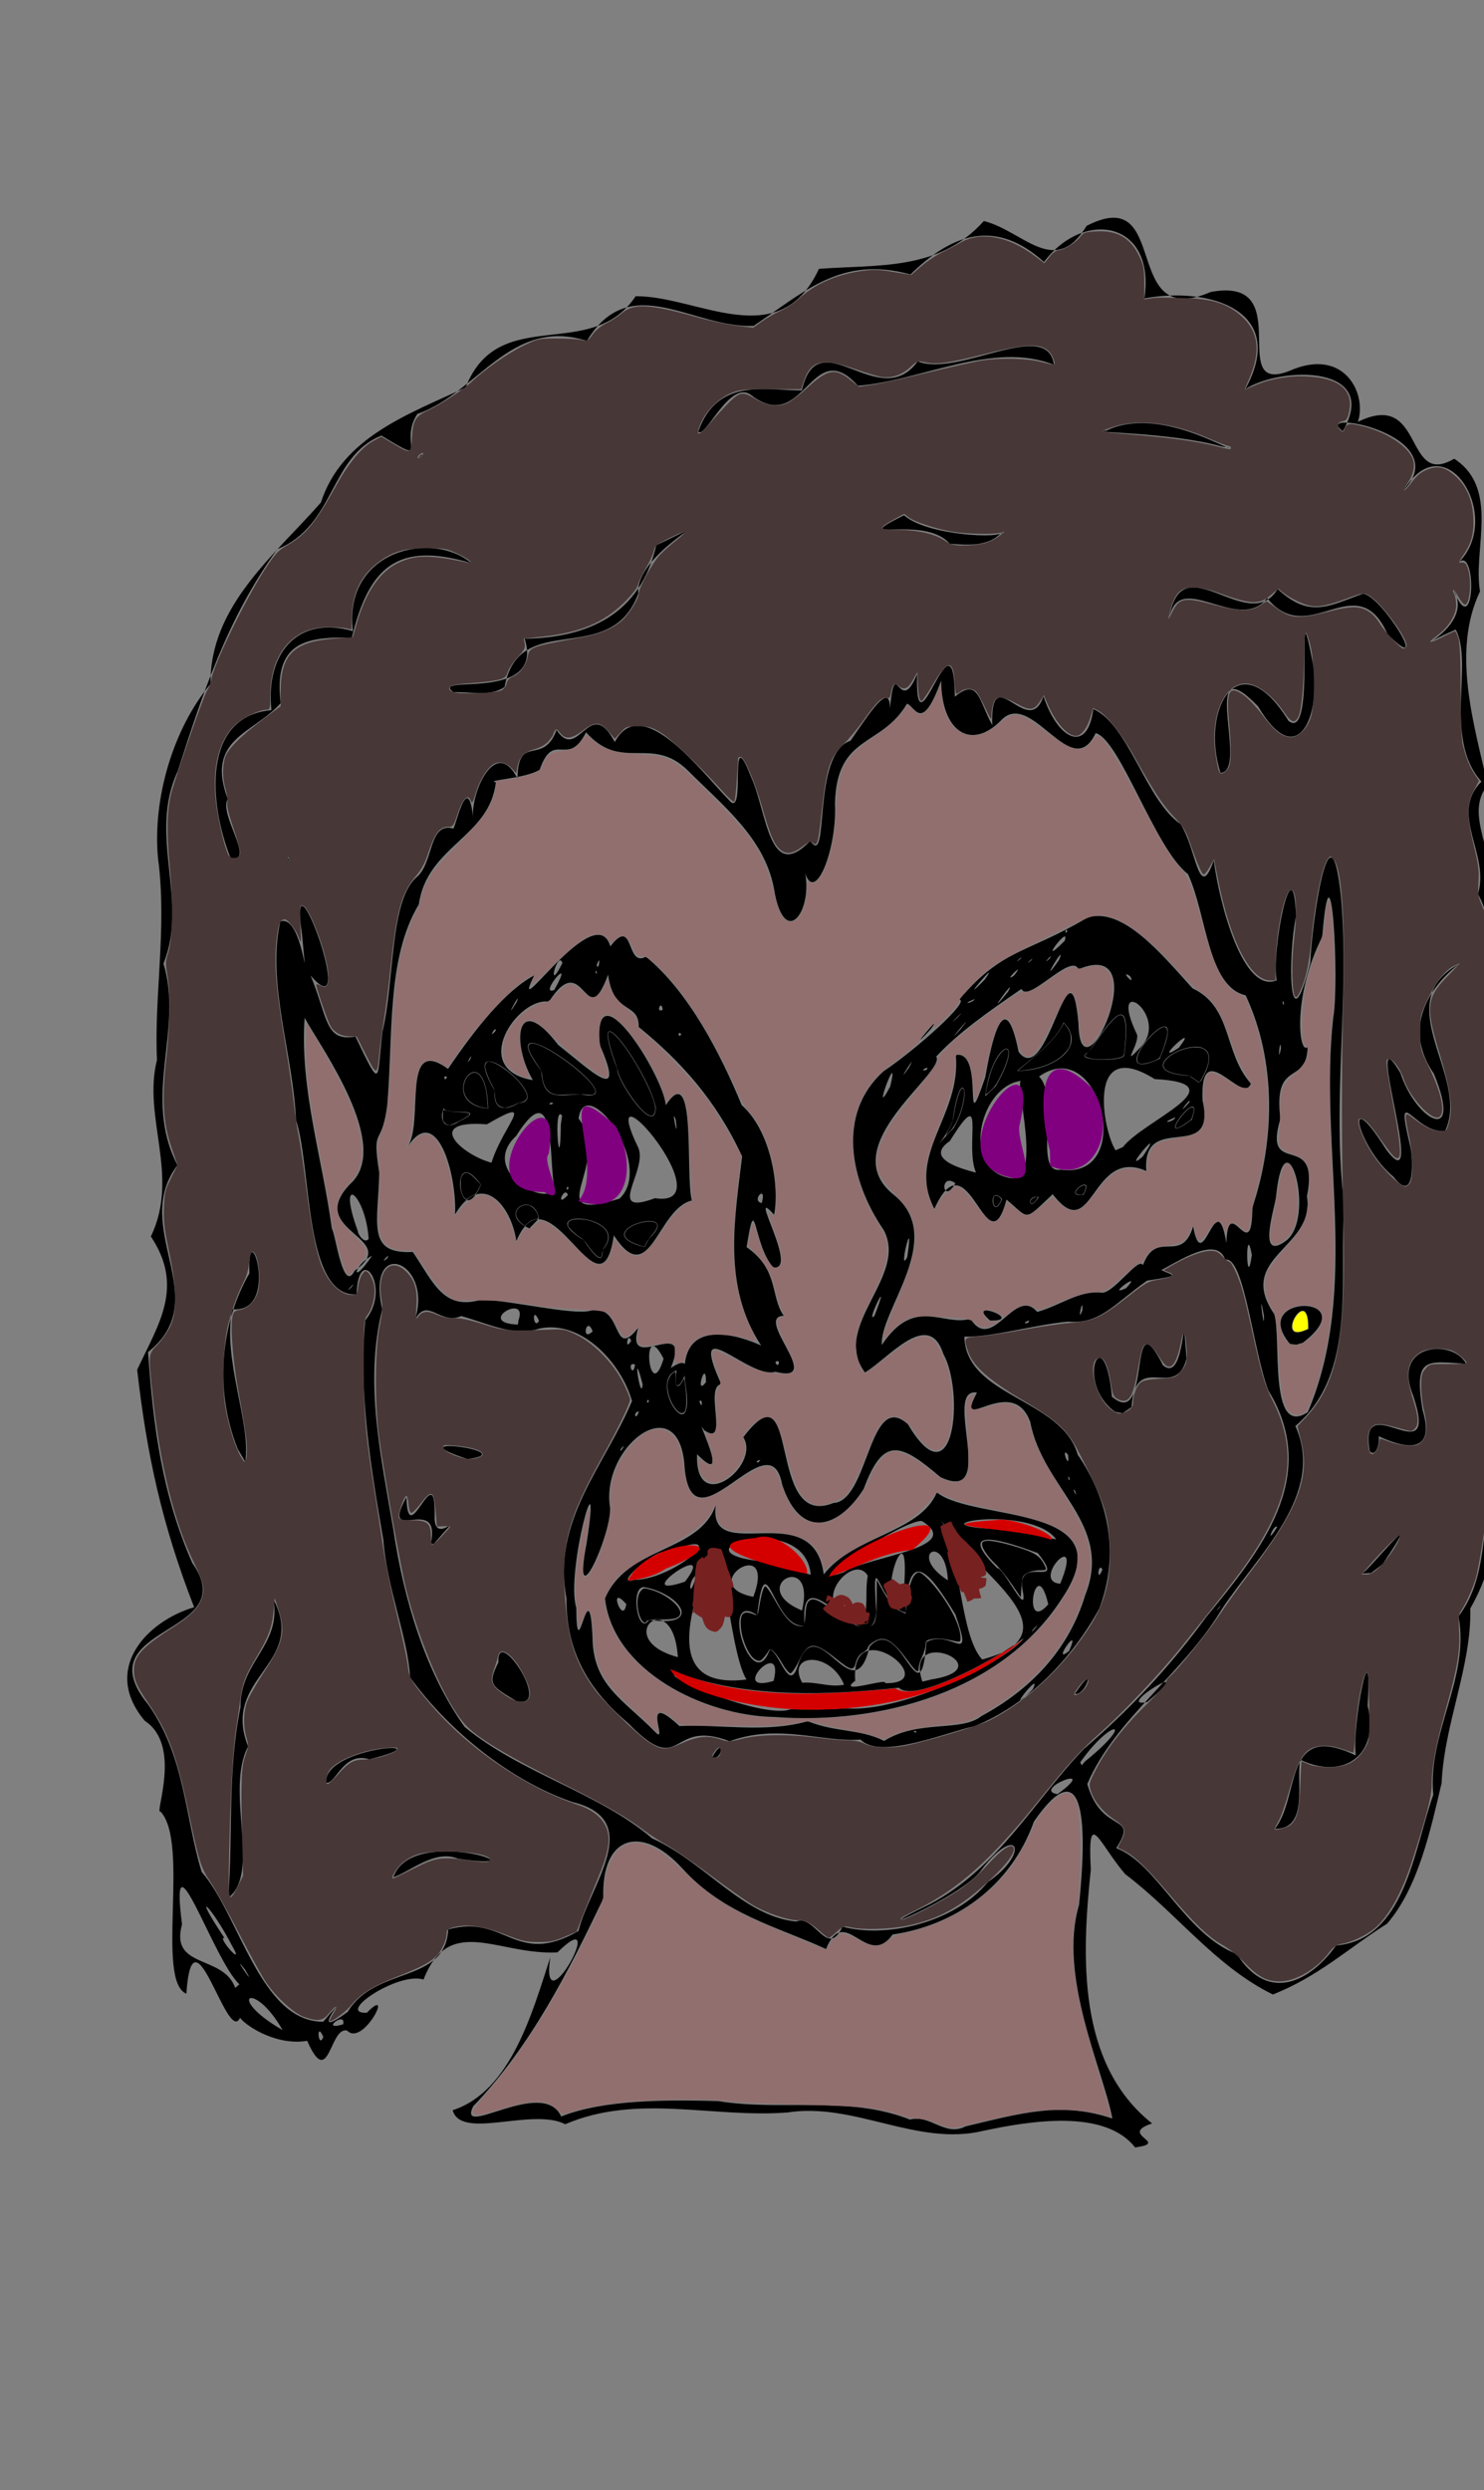 <?xml version="1.0" encoding="UTF-8" standalone="no"?>
<svg
   xmlns:dc="http://purl.org/dc/elements/1.1/"
   xmlns:cc="http://creativecommons.org/ns#"
   xmlns:rdf="http://www.w3.org/1999/02/22-rdf-syntax-ns#"
   xmlns:svg="http://www.w3.org/2000/svg"
   xmlns="http://www.w3.org/2000/svg"
   xmlns:sodipodi="http://sodipodi.sourceforge.net/DTD/sodipodi-0.dtd"
   xmlns:inkscape="http://www.inkscape.org/namespaces/inkscape"
   inkscape:version="1.0 (4035a4fb49, 2020-05-01)"
   sodipodi:docname="wurshe1.svg"
   viewBox="0 0 1080 1812"
   height="1812"
   width="1080"
   id="svg10"
   version="1.1">
  <rect x="0" y="0" width="1080" height="1812" fill="#808080" stroke="none"/>
  <defs
     id="defs14" />
  <sodipodi:namedview
     inkscape:current-layer="g18"
     inkscape:window-maximized="1"
     inkscape:window-y="-11"
     inkscape:window-x="-11"
     inkscape:cy="675.66313"
     inkscape:cx="615.49943"
     inkscape:zoom="0.78671483"
     showgrid="false"
     id="namedview12"
     inkscape:window-height="1826"
     inkscape:window-width="1080"
     inkscape:pageshadow="2"
     inkscape:pageopacity="0"
     guidetolerance="10"
     gridtolerance="10"
     objecttolerance="10"
     borderopacity="1"
     bordercolor="#666666"
     pagecolor="#ffffff" />
  <g
     id="g18"
     inkscape:label="Image"
     inkscape:groupmode="layer">
    <path
       d="m 826.076,1562.548 c -21.935,-28.118 -75.99,-19.463 -110.714,-12.026 -48.249,11.435 -93.565,-21.02 -142.281,-13.406 -55.182,4.144 -109.096,-13.912 -161.741,8.539 -24.136,-12.338 -75.91,11.832 -81.899,-10.191 42.118,-13.477 57.984,-71.045 71.024,-111.213 -7.867,53.896 44.386,-42.166 5.231,-3.633 -42.959,2.33 -78.71,-28.435 -97.471,19.762 -18.236,-5.904 -64.498,24.969 -41.284,24.202 20.533,-21.119 -2.709,24.95 -14.2,12.993 -12.863,-3.695 -13.146,43.965 -29.165,7.39 -27.68,4.779 -55.771,-19.223 -48.12,-18.884 -8.432,28.866 -35.08,-84.888 -39.828,-15.385 -22.517,-9.29 2.568,-109.813 -18.817,-132.553 -4.721,2.28 16.023,-48.078 -11.425,-65.997 -31.67,-37.555 1.377,-72.488 35.908,-82.667 C 118.17,1110.08 106.899,1059.254 99.832,996.653 115.493,963.165 134.212,936.447 109.807,899.698 c 21.239,-44.156 -6.199,-86.62 4.446,-128.492 -2.22,-46.382 7.475,-96.636 0.752,-146.691 -4.061,-43.106 10.86,-94.15 38.212,-126.849 -0.696,-56.596 46.374,-93.285 80.321,-132.026 15.372,-47.574 64.229,-64.457 105.317,-83.658 24.019,-61.496 91.288,-17.629 123.741,-66.436 44.974,-0.422 104.447,42.64 133.386,-19.91 42.832,-3.3 87.286,1.776 120.03,-34.816 28.769,7.233 51.61,41.675 74.769,3.526 62.122,-31.855 24.066,76.948 90.285,48.123 65.427,-12.216 8.194,79.673 60.639,56.033 38.023,-14.526 53.115,19.294 46.484,38.478 49.106,-24.028 33.123,48.689 70.119,26.791 33.328,21.686 13.525,65.958 18.788,96.497 -20.867,43.79 -4.288,96.906 5.576,140.95 -18.354,22.362 8.711,51.935 0.137,79.9 19.141,30.606 3.871,65.186 10.628,99.503 7.26,53.305 5.824,108.253 3.175,162.937 -7.745,39.783 -10.827,80.87 -4.891,121.159 -0.854,50.416 3.002,92.31 -21.67,135.628 0.882,42.296 -19.01,83.933 -20.896,127.035 -8.162,34.683 -17.087,76.177 -39.669,102.337 -27.605,17.441 -49.548,38.219 -83.107,51.545 -41.968,-20.518 -70.3,-59.488 -107.501,-87.571 -19.114,-22.239 -27.557,-50.125 -25.031,-3.31 -6.574,62.381 -10.281,141.253 44.605,184.714 -25.177,8.279 13.779,13.992 -12.376,17.451 z m -123.468,-15.289 c 40.672,-9.643 69.563,-18.289 106.928,-5.746 -6.393,-34.534 -39.745,-103.363 -24.273,-155.394 2.979,-28.978 11.706,-124.921 -32.812,-60.699 -17.112,47.799 -57.957,75.615 -102.812,82.199 -18.811,25.91 -34.741,-23.162 -48.485,10.575 -35.451,-16.334 -74.521,-25.193 -104.907,-59.024 -29.504,-32.087 -58.865,-23.634 -57.175,22.231 -25.512,53.338 -52.875,107.623 -94.705,151.219 -12.198,24.558 50.758,-21.692 64.054,7.429 30.825,-12.395 77.529,-12.235 114.195,-11.229 46.333,7.572 94.617,-4.338 139.672,13.483 14.903,-3.949 25.446,12.691 40.32,4.958 z M 235.31,1482.119 c -5.489,-12.589 -3.747,9.659 0,0 z m -29.659,-4.959 c -21.094,-37.174 -42.322,-24.436 0,0 z m 29.588,-6.097 c 26.215,-30.495 -15.994,17.992 17.909,-7.263 20.186,-33.51 70.883,-20.062 73.075,-59.849 41.559,-11.657 48.752,27.673 94.788,1.106 7.828,-33.062 49.411,-80.893 -4.702,-93.924 -50.49,-17.507 -94.408,-57.848 -117.924,-90.764 -1.131,-27.19 -16.995,-65.909 -19.376,-99.752 -9.132,-53.032 -18.054,-105.908 -13.2,-159.893 19.763,-23.85 -4.938,-57.901 -6.346,-18.857 -38.339,1.928 -32.462,-91.315 -44.057,-127.086 -1.969,-46.93 -21.511,-100.046 -11.38,-144.22 16.832,-6.54 20.632,64.214 15.747,9.056 -10.898,-71.828 42.273,72.158 6.258,30.208 12.728,30.729 10.242,48.344 32.654,44.459 19.333,40.207 15.435,32.194 19.624,-3.495 9.024,-36.888 5.049,-94.552 24.637,-112.299 12.808,-10.017 8.739,-40.546 26.779,-35.642 0.993,3.137 10.716,-45.534 14.664,-7.229 -2.36,-17.523 16.135,-60.824 32.233,-29.067 0.184,-33.147 18.647,-8.758 28.405,-35.343 15.868,24.068 24.045,-26.19 42.388,8.762 19.625,-37.178 64.187,22.99 82.92,41.985 13.57,16.693 -1.167,-61.355 16.39,-16.283 11.658,26.039 12.937,77.344 42.959,46.194 14.397,20.87 0.628,-63.325 29.274,-72.859 14.575,-21.028 28.662,-43.371 28.702,-23.469 4.014,-41.268 6.568,7.324 19.713,-24.92 -1.552,64.855 26.631,-52.308 27.53,16.342 17.172,-14.328 17.342,2.909 27.204,20.639 -1.531,-49.077 26.447,11.495 37.277,-20.981 10.419,31.68 32.026,42.391 36.261,9.328 25.812,11.239 38.227,66.36 63.484,83.657 11.734,18.076 13.187,57.804 24.191,26.522 4.315,32.354 21.36,97.078 45.806,87.267 -4.11,-20.59 11.837,-102.1 14.112,-46.852 -6.014,27.691 -5.782,98.079 10.355,33.928 0.844,-25.984 14.306,-124.726 22.356,-47.621 6.408,74.359 -6.862,149.085 2.257,223.49 -3.806,53.256 9.759,123.084 -35.488,161.282 22.288,49.712 -27.556,93.756 -53.755,133.628 -27.9,46.571 -78.067,80.115 -97.665,126.908 10.563,37.405 38.039,20.475 21.011,46.631 29.808,11.067 49.891,62.665 87.868,77.083 22.876,36.309 53.772,19.639 72.153,-6.25 50.091,-4.252 56.29,-68.541 70.764,-109.693 -4.345,-44.836 26.741,-84.753 18.383,-129.798 21.453,-28.559 15.927,-63.061 24.89,-94.545 -7.465,-41.153 0.947,-86.385 -4.238,-129.747 15.816,-51.511 8.278,-109.742 8.699,-163.11 -13.375,-45.571 7.249,-95.628 -15.207,-138.313 8.816,-29.228 -21.258,-57.84 2.523,-81.718 -28.095,-31.366 -5.484,-85.853 -18.732,-110.608 -49.354,22.027 15.962,0.984 -1.604,-28.967 15.885,40.771 17.323,-34.984 2.96,-19.105 34.613,-32.449 -8.556,-104.06 -39.364,-52.957 38.901,-40.843 -68.284,-60.54 -44.162,-43.31 27.911,-48.361 -44.74,-47.338 -70.926,-30.651 31.567,-57.36 -26.385,-74.742 -73.431,-65.978 8.257,-56.169 -43.845,-65.339 -73.12,-26.521 -34.966,-31.421 -66.193,-21.166 -97.182,9.109 -50.411,-13.94 -76.969,12.557 -114.092,37.388 -44.285,2.061 -89.756,-41.269 -121.402,10.944 -55.38,-17.729 -79.678,38.227 -123.348,53.169 -14.155,21.118 10.912,38.461 -26.112,15.741 -38.094,15.169 -33.428,65.473 -75.841,82.684 -36.054,49.943 -53.956,103.806 -72.436,161.485 -21.857,46.66 8.3,94.484 -10.416,139.966 14.844,48.214 -15.741,96.265 10.177,146.759 -34.702,46.06 27.682,97.152 -21.367,135.959 3.813,55.218 10.367,103.857 32.184,153.488 37.912,53.481 -80.158,44.481 -31.829,103.319 26.701,38.174 26.333,81.085 38.67,121.496 27.418,31.163 42.561,109.188 88.466,108.958 z m -69.146,-90.194 c 3.626,-45.382 -0.755,-91.109 8.943,-138.75 -0.333,-33.209 29.352,-44.182 24.154,-77.89 24.274,47.057 -38.65,56.086 -18.644,106.511 -17.071,32.424 9.68,92.222 -14.452,110.129 z m 120.217,-14.943 c 13.286,-39.248 115.733,-3.147 46.823,-13.522 -16.566,-6.947 -35.115,9.736 -46.823,13.522 z m 641.549,-35.227 c 18.737,-23.777 5.599,-78.913 58.812,-53.385 -2.926,-22.305 12.358,-98.705 8.641,-36.196 8.964,35.501 -17.324,54.709 -49.079,39.25 -3.27,15.354 6.714,50.663 -18.374,50.33 z m -690.549,-33.571 c -1.795,-26.776 91.087,-31.827 31.5,-16.994 -19.004,-6.111 -24.66,18.705 -31.5,16.994 z m 754,-152.168 c 4.014,-1.088 49.028,-57.52 14.941,-6.867 l -8.462,6.489 z M 173.048,1054.369 c -18.398,-45.729 -10.831,-94.821 8.508,-127.882 -2.049,-46.995 23.455,29.343 -12.491,26.183 -7.5,35.987 13.848,82.954 9.436,110.95 z m 823.869,1.668 c -9.22,-49.476 51.625,19.465 31.54,-40.52 -16.054,-39.113 30.027,-40.971 38.429,-23.149 -28.897,-1.872 -38.021,-5.574 -31.629,33.535 11.023,36.605 -18.87,25.302 -31.947,19.122 0.968,3.133 -1.318,15.941 -6.393,11.011 z m 17.145,-199.821 c -26.067,-21.527 -37.185,-70.233 -5.479,-20.1 32.08,43.528 -18.317,-104.22 10.553,-55.4 11.405,35.114 45.993,53.199 24.425,0.616 -29.975,-43.509 14.238,-77.106 18.602,-80.039 -52.644,28.467 8.187,82.152 -10.454,121.596 -21.923,2.832 -37.242,-38.405 -25.358,11.366 2.005,8.039 3.82,43.072 -12.288,21.96 z M 209.467,625.619 c 0.875,-4.507 0.875,4.507 0,0 z m -41.705,-1.431 c -15.443,-38.826 -21.23,-103.002 29.776,-107.435 -4.413,-40.63 18.365,-69.302 59.275,-57.526 -7.08,-58.826 57.691,-73.571 86.155,-49.459 -53.989,-16.086 -74.46,2.988 -86.966,54.271 -34.724,-1.025 -57.049,4.146 -51.72,47.603 -20.104,22.444 -55.079,25.837 -38.508,69.831 -7.02,10.543 20.867,46.835 1.988,42.715 z m 720.504,-61.819 c -14.883,-46.005 13.29,-96.501 49.389,-37.923 21.311,17.553 4.057,-112.867 17.749,-42.114 6.447,36.169 -10.399,81.528 -39.914,31.533 -44.204,-45.297 -5.98,47.126 -27.223,48.504 z M 330.009,503.663 c -18.2,-13.648 66.676,8.384 51.843,-38.889 45.33,-0.751 83.977,-17.063 95.755,-67.986 55.183,-26.471 -15.786,5.174 -13.108,35.153 -20.285,55.03 -86.795,10.617 -97.279,67.918 -10.629,7.383 -25.154,3.306 -37.21,3.804 z m 679.857,-42.17 c -22.585,-50.371 -57.393,11.628 -87.714,-26.329 -20.924,27.395 -66.362,-23.999 -71.388,16.954 7.143,-59.514 57.65,12.064 79.038,-23.5 23.73,21.856 37.61,12.037 62.119,3.441 13.108,0.642 50.976,62.396 17.945,29.434 z M 691.197,395.616 c -18.749,-21.626 -76.298,0.792 -33.286,-20.682 16.725,14.94 72.793,17.39 71.419,11.978 -9.517,11.169 -25.258,9.729 -38.133,8.704 z M 304.31,333.241 c 3.379,-4.057 4.728,-2.762 0,0 z m 585,-8.28 c -37.729,-10.691 -100.946,-10.076 -84.077,-11.624 37.841,-18.411 90.279,15.755 89.428,12.31 z M 508.178,314 c 13.919,-39.587 49.604,-29.847 75.376,-29.881 11.95,-52.318 56.11,17.35 84.307,-21.132 29.494,11.895 94.59,-32.184 99.139,2.454 -44.392,-17.662 -97.166,11.866 -142.627,15.229 -34.097,-37.892 -38.89,37.235 -78.053,6.556 -15.452,-10.919 -33.218,32.82 -38.141,26.774 z M 249.726,1472.976 c 2.357,-10.383 -17.699,5.266 0,0 z m -75.496,-29.111 c -19.003,-17.73 -51.408,-117.891 -41.744,-43.649 -9.143,32.677 30.133,21.828 38.664,46.242 z m 4.128,-10.676 c -11.969,-15.362 10.312,17.402 0,0 z m -9.515,-17.49 c -15.304,-29.508 -30.447,-42.893 -5.516,-5.58 -6.096,-1.457 15.943,23.463 5.516,5.58 z m 444.295,-13.793 c 31.145,8.533 81.25,-2.398 105.719,-32.362 30.977,-21.238 22.28,-43.535 -4.247,-9.445 -13.465,20.605 -97.133,54.132 -37.552,25.27 49.488,-26.216 75.882,-75.528 111.73,-112.767 32.899,-28.196 62.465,-59.583 88.928,-95.836 38.723,-47.197 84.047,-101.568 45.385,-164.998 -10.998,-27.778 -17.61,-98.361 -31.4,-95.149 -9.415,-27.943 -72.099,33.969 -53.686,1.632 6.346,10.619 31.819,8.398 -3.212,13.586 -24.288,17.204 -34.321,31.918 -57.51,29.792 -25.086,2.423 -55.342,11.529 -75.463,10.949 1.006,43.884 70.74,44.9 82.478,85.892 23.111,33.733 30.374,73.136 15.733,111.892 -19.498,35.932 -51.939,70.229 -91.084,85.759 -18.441,3.743 -68.456,24.892 -82.606,9.667 -28.611,2.086 -59.819,-11.895 -95.38,1.233 -44.44,-17.3 -33.515,28.03 -73.539,-12.926 -28.522,-23.981 -45.466,-51.838 -45.15,-90.897 -10.774,-56.792 27.588,-96.007 47.666,-143.732 -7.525,-27.183 -36.372,-59.279 -67.323,-52.783 -18.618,6.318 -37.918,-3.9 -56.959,-9.063 -15.589,6.768 -24.503,-14.161 -33.545,2.382 13.107,-42.642 -36.035,-60.774 -23.959,-7.302 -13.207,53.199 -0.84,107.342 8.119,160.449 7.453,50.205 23.124,103.317 51.861,143.434 40.785,33.698 97.86,47.945 136.39,81.033 38.683,17.436 66.484,56.907 104.986,60.567 13.409,-5.741 22.651,27.533 33.616,3.723 z m -94.828,-123.183 c 8.929,-16.578 7.882,2.502 0,0 z m -142.659,-41.042 c -17.219,-10.651 -21.451,-11.362 -12.937,-28.058 -1.417,-28.456 40.577,35.345 12.937,28.058 z m 406.659,-5.181 c 16.471,-24.955 7.47,2.035 0,0 z m -468.687,-109.666 c 7.462,-36.742 -37.89,2.765 -17.813,-33.403 0.888,41.073 21.518,-32.002 20.5,14.29 -0.418,22.869 25.043,-9.92 -0.827,19.883 z m 26.687,-61.148 c -55.712,-18.269 41.011,-5.42 0,0 z m 471.268,-34.378 c -29.971,-21.253 -7.97,-70.26 -2.36,-11.054 29.757,25.535 10.767,-75.188 37.21,-22.77 17.197,14.475 13.556,-55.316 17.065,-4.888 -7.903,31.276 -37.379,-6.464 -39.99,35.273 l -6.439,4.409 z m -42.01,278.216 c 32.505,-23.721 -19.522,-3.388 0,5e-4 z m 20.017,-23.792 c 38.171,-30.897 19.301,-31.799 -3.455,0.638 l 1.119,2.113 z m -146.16,-14.982 c 25.229,-15.745 56.171,-6.211 70.866,-18.095 35.934,-19.365 63.571,-48.356 75.496,-88.007 20.743,-52.002 -30.69,-76.961 -39.99,-125.885 -13.166,-36.683 -56.372,11.636 -38.788,-21.483 -25.9,-3.939 16.229,81.697 -26.605,61.526 -29.072,-24.731 -41.513,-30.144 -55.856,8.583 -18.394,29.068 -46.056,37.254 -59.371,-3.301 -9.107,-49.953 -67.196,54.765 -71.188,-15.646 -5.44,-54.427 -61.223,-11.19 -53.993,32.754 0.682,20.736 -28.025,82.737 -17.129,25.955 11.771,-75.976 -15.525,20.359 -7.493,46.636 0.438,48.382 9.394,-31.453 11.818,21.331 0.313,35.335 22.182,45.157 45.996,69.5 9.575,9.406 -12.033,-32.051 17.266,-4.676 29.924,-1.401 62.663,5.21 93.345,-3.501 20.751,8.233 37.728,5.411 55.624,14.307 z m -79.605,-17.385 c -51.612,-0.917 -117.72,-33.596 -123.51,-86.283 16.255,-38.543 68.874,-33.018 80.632,-68.118 -6.248,45.909 71.121,-7.641 78.536,50.691 21.954,-28.381 69.756,-30.05 82.332,-59.728 27.153,21.87 138.123,7.289 90.92,77.362 -43.63,67.857 -132.307,91.732 -208.911,86.076 z m 52.49,-6.279 c 41.248,3.19 118.091,-35.349 128.673,-51.085 -22.985,17.134 -80.067,47.27 -90.819,36.048 -50.938,5.468 -105.877,7.47 -155.071,-8.7 -36.181,-8.019 54.214,32.606 76.192,24.41 13.675,0.265 27.371,0.204 41.025,-0.673 z m -2.026,-17.217 c -10.167,-24.842 -42.419,-22.904 -30.465,-1.459 10.216,-0.873 20.305,3.618 30.465,1.459 z m 29.8,-1.129 c 43.539,0.89 -25.49,-53.326 -21.688,-1.744 -14.584,10.775 24.619,-2.584 21.688,1.744 z m -81.085,-1.629 c 8.4,-33.579 -34.019,10.167 0,0 z m -19.689,-1.018 c -15.332,-23.899 -17.606,-147.512 -35.602,-63.679 -10.436,34.703 -12.708,69.776 35.602,63.679 z m 134.782,-0.124 c 52.873,-8.209 -21.062,-40.655 -6.823,1.65 z m -97.006,-11.674 c 14.427,-40.562 39.994,37.562 51.781,-12.154 22.743,-25.588 36.793,56.414 41.374,-3.284 17.853,-10.238 34.81,19.462 21.069,-20.142 -16.993,-27.777 -34.601,-52.778 -36.175,-1.41 -18.468,-2.854 -24.803,-54.385 -21.446,-0.686 -3.761,42.447 -57.271,-47.57 -52.041,10.17 -23.023,3.344 -28.313,-63.714 -34.595,-7.519 -28.299,-19.335 -3.634,61.063 9.225,24.842 7.731,3.047 14.335,33.626 20.808,10.183 z m 133.724,-2.761 c 73.406,-19.61 -9.543,-66.619 -29.5,-101.036 14.046,28.496 13.678,83.985 29.5,101.036 z m -221.5,-1.732 c -3.394,-53.885 -49.667,-13.424 0,0 z m 261.944,-23.558 c -6.429,5.646 -4.779,7.26 0,0 z m -282.833,-3.577 c 39.36,5.894 23.457,-18.769 -3.341,-23.768 -10.901,-1.47 -4.959,36.406 3.341,23.768 z m 159.124,-32.049 c -10.975,-19.216 -49.479,28.096 -2.666,30.438 3.006,-9.736 0.626,-20.436 2.666,-30.438 z m 131.346,20.75 c -9.089,-39.376 -19.754,22.849 0,0 z m -179.224,4.5 c 10.73,-44.97 -41.428,-17.25 0,0 z m -127.897,-4.658 c -13.868,-15.981 -2.389,16.312 0,0 z m 92.468,-5.305 c 17.689,-46.968 -43.365,-8.488 0,0 z m 109.614,-5.905 c 5.391,-66.886 -23.215,21.116 0,0 z m 86.525,2.032 c -6.084,-29.039 33.011,0.231 10.931,-27.95 -9.046,-3.108 -66.383,-25.771 -29.5,11.022 4.293,-1.134 22.401,37.504 18.569,16.928 z m -237.543,-12.167 c -6.978,5.005 -5.032,20.05 0,0 z m -8.308,5.002 c 25.644,-33.453 -43.534,14.728 0,0 z m 273.048,1.5 c 17.955,-43.45 -22.355,-1.572 0,0 z m -309.799,-2.802 c 29.487,-0.116 75.388,-41.129 22.936,-19.835 -5.029,-4.683 -40.479,25.283 -22.936,19.835 z m 228.069,0.302 c -1.671,-35.586 -30.069,-19.009 0,0 z m -75.847,-5.8 c 17.629,-11.817 88.956,-17.477 56.979,-37.266 -10.577,-2.45 -94.745,50.99 -56.979,37.266 z m -23.963,1.8 c -4.09,-48.675 -105.906,-16.438 -33.897,-9.579 10.95,3.651 24.263,6.311 33.897,9.579 z M 768.65,1120.064 c -19.399,-26.533 -112.283,-9.243 -39.47,-7.399 13.146,-0.681 29.26,5.73 39.47,7.399 z m -101.611,139.951 c -3.96,-2.102 -0.934,2.253 0,0 z m 167.84,-21.545 c 41.544,-35.122 -25.766,5.238 0,0 z m -83.378,-9.1 c 8.494,-17.033 -24.358,24.658 0,0 z m 26.558,-28.073 c 9.775,-22.135 -14.13,11.525 0,0 z m 109.378,-31.427 c 3.248,-4.97 -5.689,6.314 0,0 z m -85.128,-27.846 c -3.301,-6.043 -4.452,11.265 0,0 z m 127.195,-30.904 c -2.321,-3.048 -9.56,15.405 0,0 z m -322.972,-17.5 c 25.875,-1.203 25.804,-83.073 54.25,-57.227 34,57.483 41.121,-23.875 25.772,-51.171 -10.816,-33.548 -40.035,3.494 -57.082,13.417 -25.252,-33.861 32.136,-70.045 13.527,-103.823 -24.094,-35.122 -34.508,-84.465 0.132,-115.4 23.583,-15.78 63.626,-51.592 54.922,-52.048 31.878,-37.483 48.399,-33.011 93.421,-59.7 25.794,-8.009 54.294,27.087 76.41,51.496 29.274,13.723 22.446,46.99 42.468,69.273 -6.151,16.528 -37.244,-36.571 -35.191,12.162 10.69,47.393 -44.235,6.747 -40.931,51.432 -40.662,-17.872 -38.242,55.719 -68.128,16.914 -21.429,20.259 -16.669,18.085 -33.59,3.928 -14.298,52.993 -27.622,-48.754 -52.501,6.747 -20.663,-39.735 19.806,-67.879 15.575,-111.969 21.776,-3.875 3.988,67.593 21.459,16.126 4.292,-24.488 13.91,-69.919 24.261,-18.407 21.255,28.263 37.306,-89.555 43.554,-20.795 0.988,61.806 57.956,-63.658 -0.002,-39.314 -5.233,-12.547 -36.813,25.329 -41.442,14.272 -26.556,18.286 -45.993,32.089 -62.078,49.232 7.637,11.501 -75.815,65.593 -30.529,100.897 38.194,31.39 -10.773,83.865 -9.068,109.025 23.943,-36.024 44.262,-13.242 64.551,-19.081 16.104,25.511 32.277,-24.287 48.544,-4.986 16.724,-4.688 29.964,-15.428 46.184,-14.106 8.564,2.268 27.748,-26.88 30.783,-19.885 9.811,-26.907 28.025,-1.1e-4 36.503,-28.258 7.08,38.783 16.873,-33.001 24.197,12.25 1.243,-39.025 18.747,19.162 18.932,-25.906 16.225,-48.531 17.818,-106.021 -4.915,-154.501 -27.73,-6.312 -28.265,-59.08 -41.983,-88.244 -23.768,-17.97 -49.504,-97.971 -67.162,-102.532 -17.649,37.485 -46.868,-33.06 -68.979,-9.124 -21.822,22.023 -43.349,7.971 -43.424,-29.144 -14.146,38.768 -18.843,18.909 -24.873,16.86 -18.959,32.088 -51.197,22.127 -52.441,72.564 1.646,35.819 -16.777,78.756 -23.08,45.131 9.581,30.538 -13.76,64.544 -21.396,16.318 -7.122,-36.393 -36.679,-59.496 -62.725,-85.53 -26.207,-25.744 -48.022,1.546 -73.967,-27.674 -13.375,26.594 -23.523,-2.155 -33.733,27.241 -10.327,6.579 -40.36,7.608 -31.922,9.101 -4.292,39.909 -50.052,46.308 -56.032,88.877 -23.666,39.222 -18.587,95.586 -23.035,146.48 -4.277,31.901 -11.324,13.247 -5.774,48.775 -0.738,36.644 -9.629,59.436 24.448,57.662 15.113,22.555 22.568,42.935 49.938,34.647 21.949,0.765 66.133,11.424 79.097,8.157 24.505,-5.978 15.451,37.083 34.951,12.42 -10.376,35.026 40.157,-11.154 23.726,29.267 25.002,-17.537 -0.603,34.139 4.23,1.706 -21.819,8.247 14.554,61.068 6.408,9.618 -6.801,-51.72 41.917,-33.929 55.136,-27.714 -28.31,-43.069 -19.226,-92.248 -13.83,-137.658 -19.178,-41.254 -44.634,-69.153 -75.282,-94.18 0.451,-18.464 -18.646,-8.439 -22.244,-38.116 -16.569,44.986 -17.245,-20.638 -43.043,19.737 -22.697,-3.631 -58.823,49.281 -11.712,57.104 -15.848,-26.848 -12.336,-65.837 18.541,-25.51 23.162,18.003 49.974,44.917 30.092,-0.244 -4.888,-58.808 46.308,22.131 48.082,43.974 22.578,-34.528 14.054,51.641 18.98,69.345 -25.28,5.924 -30.357,65.972 -56.795,25.346 -9.712,66.18 -46.948,-52.474 -70.917,4.141 -3.948,-26.628 -25.542,-51.375 -44.614,-19.393 1.31,-29.838 -13.533,-81.592 -34.651,-49.08 12.484,-17.535 -5.232,-82.007 29.518,-56.781 20.064,-29.618 42.212,-57.228 62.726,-67.997 -19.901,40.617 44.715,-57.947 55.401,-21.123 17.57,-22.804 11.174,15.882 25.864,7.465 30.965,25.239 54.437,70.811 69.753,108.059 21.713,19.185 27.549,60.328 23.559,79.727 -20.526,-23.134 18.738,41.039 -0.581,38.303 -15.092,-16.912 -12.501,-58.21 -19.421,-14.739 23.74,16.591 17.067,35.792 27.037,49.94 -22.379,0.679 30.974,50.182 -6.128,40.725 -19.197,5.941 -64.526,-46.461 -39.327,9.102 -12.817,1.402 6.236,46.548 -12.495,33.399 -8.62,-13.941 21.515,44.597 -5.15,17.5 -1.663,45.931 46.725,8.272 33.652,-12.346 42.417,-55.939 16.119,67.996 65.583,47.845 z M 720.56,960.882 c -19.155,-16.66 26.242,0.366 0,0 z m 61.872,124.062 c -3.643,-4.577 2.714,7.378 0,0 z m -4.46,-10.575 c -1.75,0.999 1.623,5.507 0,0 z m -224.662,-11.979 c -4.048,0.01 -2.558,4.079 0,0 z m 224.007,-3.757 c -6.016,-7.688 1.528,13.268 0,0 z m -323.236,-6.575 c -4.339,3.334 -2.482,5.871 0,0 z m 497.692,-24.518 c 38.558,-90.855 7.972,-191.862 18.497,-287.061 4.66,-26.178 -1.493,-139.468 -7.994,-58.859 -22.592,44.881 -16.55,87.485 -10.616,79.884 -0.659,29.371 -25.259,8.148 -19.846,52.622 -13.36,44.217 29.13,6.844 19.335,56.385 6.297,37.711 -52.325,43.868 -23.86,85.609 5.511,16.623 -4.484,90.582 24.483,71.42 z m -12.964,-49.639 c -31.12,-37.107 55.858,-36.33 9.282,-0.83 l -4.665,1.336 z m 13.453,-10.908 c 0.589,-35.736 -27.509,13.672 0,0 z m -487.317,59.93 c -4.779,0.748 -2.264,7.732 0,0 z m 45.564,-7.503 c -3.802,-2.004 1.576,7.579 0,0 z m -38.2,0.2 c -1.209,-3.656 -2.466,3.562 0,0 z m -4.618,-12.25 c -8.121,-31.977 -1.296,14.507 0,0 z m 46.093,-1.709 c 0.115,-18.417 -8.59,11.585 0,0 z m -30.841,-17.009 c -16.786,-32.97 -10.934,35.908 0,0 z m -20.801,4.267 c -6.39,-2.623 -1.299,10.611 0,0 z m 104.668,-2.298 c -5.575,-1.372 0.406,6.363 0,0 z m -107.5,-15 c -2.509,-7.748 -4.996,8.778 0,0 z m -28,-6.878 c -4.489,-12.259 -8.673,8.464 0,0 z m -54,-8 c 7.576,-20.639 -32.116,1.864 -0.36,3.071 z m 15,0.413 c -5.405,-12.75 -4.484,7.294 0,0 z m 356.591,-0.278 c -7.166,2.213 0.627,2.968 0,0 z m 170.928,-3.507 c -4.492,-25.46 0.509,16.103 0,0 z m -283.41,0.046 c 13.585,-35.027 -7.473,7.819 0,0 z m 151.273,-3.956 c 0.743,-12.472 -4.315,11.39 0,0 z m 31.868,-16.156 c 13.511,-14.439 -16.298,7.487 0,0 z m -563.75,-0.684 c 5.116,-7.152 -7.463,7.273 0,0 z m 2.25,-12.012 c 35.12,-24.388 -36.715,-28.077 -3.349,-62.956 31.281,-27.754 -21.555,-99.891 -33.03,-121.079 -3.512,51.861 12.735,101.321 19.846,153.486 2.638,3.455 8.019,47.812 16.532,30.549 z m 12.697,-10.852 c -13.512,6.391 -16.129,23.674 0,0 z m 640.305,-0.636 c -4.913,-26.583 -4.144,29.298 0,0 z m -250.772,1.54 c 5.434,-36.745 -7.378,14.404 0,0 z m -378.543,1.03 c 3.584,-5.953 -7.006,5.678 0,0 z m 156.797,-6.152 c 23.112,-25.697 -54.349,-31.885 -13.666,-7.077 0.314,0.397 14.47,23.259 13.666,7.077 z m 33.757,-8.117 c 27.939,-26.786 -48.933,-5.482 -3.189,5.987 z m 462.302,2.352 c 24.663,-15.226 0.824,-97.602 -5.879,-33.878 -0.114,6.513 -14.395,47.597 5.879,33.878 z M 268.307,901.369 c -2.368,-33.413 -23.674,-48.967 -7.833,-5.375 -0.232,1.89 4.998,9.621 7.833,5.375 z m 123.971,-14.845 c -4.197,-21.2 -31.431,-3.577 -7.018,7.322 z m 337.034,-14.069 c -10.864,-11.687 -7.35,17.767 0,0 z m -174.911,2.882 c 3.965,-14.565 -8.348,-1.38 0,0 z m 201.557,-4.402 c -9.763,-1.699 -7.031,12.302 0,0 z m -405.899,-8.944 c -24.065,-32.497 -16.222,37.384 0,0 z m 100.831,10.189 c 26.187,-24.687 -25.11,-92.535 -29.823,-58.3 25.628,33.215 -30.635,76.865 29.823,58.3 z m 25.745,-0.331 c 53.084,8.157 -46.138,-107.136 -11.841,-36.08 6.048,16.764 -24.559,49.695 11.841,36.08 z m -63.326,-2.305 c -2.44,-7.432 -9.815,10.554 0,0 z m -9.839,-5.19 c -4.256,-20.865 1.351,-84.176 -27.795,-37.85 -27.991,25.85 23.788,52.908 27.795,37.85 z m 384.914,5.127 c 9.798,-17.783 -17.203,1.892 0,0 z m -93.075,-8.502 c -11.81,-8.529 -9.524,16.706 0,0 z m -281.5,3.642 c -1.209,-3.656 -2.466,3.562 0,0 z m 319.198,-7.902 c 28.608,8.514 3.181,-74.437 10.837,-70.363 -30.343,3.043 -44.521,62.724 -10.837,70.363 z m -22.698,-3.476 c -8.593,-19.899 8.121,-66.647 -19.023,-23.007 -19.197,13.011 9.28,20.471 19.023,23.007 z m 61.5,-2.098 c 55.459,7.694 28.842,-99.701 -15.655,-67.798 15.234,14.835 -4.319,71.162 15.655,67.798 z m -414.107,-5.106 c 8.324,-27.241 34.304,-49.844 -3.393,-27.918 -46.105,-3.614 -18.938,21.891 3.393,27.918 z m 473.883,-4.418 c 18.517,-27.445 -16.974,14.439 0,0 z m -14.332,-7 c 14.765,-19.225 85.311,-46.211 23.087,-49.456 -50.675,-31.69 -37.449,38.47 -28.443,51.852 z m -408.205,-22.771 c -6.837,-9.894 -1.368,51.411 -0.888,6.248 z m 285.068,8.852 c 14.942,-26.2 4.778,-47.607 -0.815,-5.198 -5.672,14.645 -19.856,26.728 0.815,5.198 z m -202.285,-5.814 c -3.996,-11.67 2.295,19.22 0,0 z m 375.575,-0.267 c 10.345,-30.17 -32.083,24.266 0,0 z m -533.097,1.295 c 27.307,-13.435 -26.304,-0.06 -7.22,-15.195 -9.139,7.632 -6.779,24.808 7.22,15.195 z m 521,-2.898 c -13.149,5.353 -0.279,3.321 0,0 z m -378.052,-7.098 c -4.744,-25.607 -52.522,-92.852 -28.087,-28.162 -0.533,8.27 27.7,50.2 28.087,28.162 z m -121.948,0.75 c -1.75,-57.933 -40.17,-3.548 0,0 z m 22,-4.038 c 28.833,-1.319 -47.996,-61.515 -17.102,-8.651 -1.789,14.173 8.121,14.446 17.102,8.651 z m 488.19,-0.429 c 2.423,-5.872 -11.725,13.094 0,0 z m -462.748,0.511 c -3.598,-1.649 -3.876,2.845 0,0 z m 245.148,-12.223 c 7.628,-32.337 -15.111,28.753 0,0 z m -225.402,5.694 c 46.819,10.451 -71.935,-74.862 -28.605,-16.954 1.345,21.619 11.805,17.851 28.605,16.954 z m 302.174,-5.807 c 23.587,-41.255 -3.349,-33.254 -7.607,7.25 z m 149.451,-4.033 c 29.736,-51.46 -67.007,-6.978 -8.813,-3.565 l 7.128,4.836 z m -548.813,-2.844 c -3.471,-1.724 -1.65,4.669 0,0 z m 336.089,-6.511 c 8.357,-15.242 -11.729,16.552 0,0 z m 78.833,2.206 c 24.857,0.313 51.832,-17.012 33.827,-35.239 -6.234,14.921 -29.254,30.723 -33.827,35.239 z m -65.331,-2.32 c -7.166,2.213 0.627,2.968 0,0 z m 169.079,-6.507 c 26.752,-62.696 -48.742,22.91 0,0 z m -501.67,0.25 c 2.452,-7.098 -4.755,7.176 0,0 z m 475.857,-2.799 c 5.802,-46.937 -7.043,-30.618 -26.105,-2.103 -13.824,6.268 25.405,7.244 26.105,2.103 z m 11.646,-5.5 c 22.772,-23.176 -24.989,-56.827 -2.253,-9.376 1.385,7.536 -12.223,24.595 2.253,9.376 z m 28.138,0.077 c 16.78,-21.834 -22.151,14.59 0,0 z m 74.259,0.413 c -0.579,-10.318 -2.728,14.146 0,0 z m -254.903,-13.892 c 12.075,-16.792 -21.433,23.374 0,0 z m -181.497,3.701 c -2.555,-3.587 -2.555,3.587 0,0 z m 203.5,-4 c 13.653,-17.721 -15.982,17.87 0,0 z m -338.609,1.423 c 0.632,-4.778 -6.358,7.211 0,0 z m 336.172,-9.673 c 9.925,-10.259 -11.576,10.232 0,0 z m -320.85,-11.25 c 4.237,-10.716 -10.948,17.616 0,0 z m 106.287,5.582 c -0.999,-8.193 -5.525,3.076 0,0 z m 451.662,-6.332 c -1.75,0.999 1.623,5.507 0,0 z m -224.662,-1.4 c -11.41,4.653 -0.681,2.69 0,0 z m 24.298,-5.35 c 8.018,-14.259 -20.317,25.003 0,0 z m -330.211,-1.281 c 16.449,-29.322 -12.552,4.968 0,0 z m 313.358,-7.632 c 13.289,-18.812 -22.617,23.304 0,0 z m 35.225,-6.429 c 5.814,-12.987 4.596,-4.235 -4.209,5.343 z m 70.46,4.027 c -8.498,-5.661 4.651,8.656 0,0 z m -413.129,-9.574 c -3.379,-10.354 -12.263,24.478 0,0 z m 328.657,9.14 c 9.806,-12.488 -9.514,6.616 0,0 z m -303.974,-3.438 c -1.925,0.434 1.433,4.383 0,0 z m 336.826,-8.114 c 6.201,-15.209 -17.099,24.63 0,0 z m -334.679,0.301 c -4.126,4.873 0.198,7.931 0,0 z m 314.298,0.25 c 3.734,-4.566 -6.735,5.433 0,0 z m -8,-1 c 3.734,-4.566 -6.735,5.433 0,0 z m 21.411,-0.293 c 4.031,-6.166 -6.892,6.321 0,0 z m 10.961,-12.958 c 4.72,-13.66 -22,22.111 0,0 z m 2,-6.999 c -1.209,-3.656 -2.466,3.562 0,0 z"
       style="fill:#000000"
       id="path22" />
    <path
       d="m 733.99,856.456 c -57.115,-13.111 25.704,-115.433 8.313,-39.204 -4.467,11.865 16.832,46.288 -8.313,39.204 z"
       style="fill:#800080;stroke-width:0.899"
       id="path41" />
    <path
       d="m 764.101,837.379 c -7.992,-28.994 -10.393,-85.377 30.142,-46.008 20.35,29.711 1.796,71.063 -29.944,56.976 z"
       style="fill:#800080;stroke-width:0.899"
       id="path43" />
    <path
       d="m 396.038,867.389 c -64.417,0.731 15.16,-100.306 3.311,-27.88 -6.234,6.066 16.01,39.534 -3.311,27.88 z"
       style="fill:#800080;stroke-width:0.899"
       id="path45" />
    <path
       d="m 420.872,873.903 c 21.781,-24.014 -22.443,-99.695 26.852,-54.834 14.634,23.767 13.071,67.912 -26.852,54.834 z"
       style="fill:#800080;stroke-width:0.899"
       id="path47" />
    <path
       d="m 603.214,1147.347 c 10.988,-24.526 108.871,-59.048 60.564,-19.535 -21.246,1.333 -43.232,14.313 -60.564,19.535 z"
       style="fill:#d40000;stroke-width:0.899"
       id="path51" />
    <path
       d="m 765.205,1120.547 c -20.62,-8.785 -103.574,-9.992 -38.624,-14.68 10.559,-1.413 41.498,9.678 38.624,14.68 z"
       style="fill:#d40000;stroke-width:0.449"
       id="path53" />
    <path
       d="m 571.511,1243.333 c -28.008,-2.083 -75.856,-11.655 -83.716,-28.866 50.559,22.899 109.901,19.087 163.935,14.117 14.867,10.61 68.253,-18.869 93.385,-35.881 -46.862,40.428 -112.839,54.808 -173.604,50.63 z"
       style="fill:#d40000;stroke-width:0.449"
       id="path55" />
    <path
       d="m 587.241,1145.148 c -19.582,-3.607 -89.259,-21.245 -36.851,-26.171 15.557,-5.527 39.139,16.704 36.851,26.171 z"
       style="fill:#d40000;stroke-width:0.449"
       id="path57" />
    <path
       d="m 456.913,1150.24 c 15.403,-32.297 90.135,-33.286 27.414,-8.735 -8.118,5.505 -18.19,7.549 -27.414,8.735 z"
       style="fill:#d40000;stroke-width:0.449"
       id="path59" />
    <path
       id="path71"
       d="m 239.852,1470.307 c 0,-0.487 1.209,-2.841 2.687,-5.233 3.863,-6.251 2.108,-6.558 -2.772,-0.485 -4.771,5.937 -8.206,6.521 -18.247,3.099 -7.413,-2.526 -20.403,-14.29 -27.848,-25.219 -2.872,-4.217 -11.713,-20.25 -19.645,-35.631 -7.932,-15.38 -17.256,-32.144 -20.718,-37.253 -7.159,-10.564 -8.509,-14.903 -16.481,-52.996 -8.241,-39.376 -14.599,-56.441 -28.701,-77.033 -8.573,-12.519 -10.638,-17.213 -10.638,-24.186 0,-10.282 5.934,-16.896 27.534,-30.687 12.754,-8.144 19,-14.157 21.498,-20.696 2.843,-7.444 1.971,-11.958 -5.1,-26.396 -14.819,-30.261 -25.038,-71.995 -30.522,-124.643 -2.917,-28.01 -2.957,-27.64 3.678,-34.467 3.106,-3.196 7.245,-9.081 9.197,-13.078 5.199,-10.642 4.963,-27.872 -0.752,-54.933 -3.446,-16.316 -4.08,-21.777 -3.691,-31.778 0.423,-10.888 0.932,-13.002 5.172,-21.501 l 4.703,-9.425 -4.562,-13.351 c -5.959,-17.44 -6.92,-34.586 -3.608,-64.403 2.745,-24.719 3.06,-47.591 0.832,-60.378 -1.463,-8.392 -1.411,-10.294 0.433,-15.889 3.333,-10.116 3.846,-36.076 1.247,-63.165 -2.541,-26.492 -2.023,-43.048 1.744,-55.683 5.925,-19.876 23.367,-69.558 25.436,-72.453 1.249,-1.748 2.6,-5.233 3.003,-7.746 1.804,-11.246 24.574,-58.116 38.996,-80.273 7.3,-11.214 9.63,-13.794 15.467,-17.122 14.471,-8.251 21.031,-16.207 36.918,-44.775 8.97,-16.129 18.468,-27.385 26.871,-31.843 l 5.542,-2.94 8.884,5.278 c 12.467,7.406 12.741,7.309 13.441,-4.784 0.712,-12.291 2.532,-15.389 11.457,-19.495 9.23,-4.247 25.997,-15.252 32.141,-21.095 9.218,-8.767 26.517,-20.816 37.498,-26.118 10.544,-5.091 11.126,-5.216 24.151,-5.216 7.341,0 15.419,0.479 17.951,1.064 4.384,1.013 4.779,0.821 8.26,-4.021 2.214,-3.08 6.234,-6.35 10.195,-8.293 3.597,-1.764 8.58,-4.999 11.073,-7.188 8.298,-7.286 20.502,-6.684 53.574,2.645 9.788,2.761 23.246,5.675 29.907,6.475 l 12.111,1.456 6.32,-4.532 c 3.476,-2.492 9.591,-5.976 13.59,-7.74 3.999,-1.765 10.005,-5.736 13.347,-8.824 11.441,-10.574 27.155,-17.562 45.155,-20.08 9.179,-1.284 12.714,-1.188 23.68,0.646 l 12.89,2.155 7.3,-6.315 c 4.015,-3.473 10.732,-7.972 14.927,-9.997 4.195,-2.025 10.249,-5.224 13.454,-7.109 14.573,-8.57 34.941,-4.935 54.319,9.696 l 6.892,5.203 3.784,-4.717 c 2.164,-2.697 4.908,-4.717 6.409,-4.717 3.702,0 12.945,-5.674 15.94,-9.787 2.258,-3.1 3.47,-3.515 11.624,-3.975 15.522,-0.877 25.195,4.878 31.679,18.847 2.737,5.897 3.248,8.841 3.268,18.812 l 0.023,11.821 4.478,-0.692 c 4.906,-0.758 8.288,-0.772 27.626,-0.113 18.033,0.614 28.99,4.314 38.669,13.058 12.5,11.293 14.197,25.811 5.371,45.933 -1.648,3.757 -2.997,7.015 -2.997,7.239 0,0.224 3.003,-0.92 6.673,-2.543 11.453,-5.064 25.227,-7.474 38.925,-6.81 23.538,1.141 34.026,10.336 30.142,26.425 -1.087,4.504 -2.005,5.809 -4.319,6.136 -3.879,0.55 -4.955,3.702 -2.168,6.356 1.435,1.367 2.422,1.623 2.762,0.717 2.054,-5.469 3.306,-5.857 12.218,-3.79 17.112,3.968 32.497,13.348 37.379,22.788 2.617,5.061 1.589,11.831 -2.803,18.468 -5.13,7.752 -3.091,7.686 2.707,-0.087 3.514,-4.71 6.676,-7.361 10.841,-9.087 7.869,-3.261 13.251,-2.128 20.595,4.336 8.122,7.15 12.552,16.969 13.3,29.482 0.713,11.926 -1.144,19.348 -6.953,27.793 -4.049,5.886 -4.116,6.164 -1.414,5.873 2.215,-0.238 3.176,0.669 4.389,4.144 3.172,9.085 1.453,27.653 -2.442,26.385 -0.87,-0.283 -2.93,-2.937 -4.578,-5.898 -1.648,-2.961 -3.268,-5.113 -3.599,-4.782 -0.331,0.331 0.016,1.757 0.772,3.169 0.756,1.412 1.374,5.081 1.374,8.153 0,6.946 -5.535,15.85 -13.483,21.692 -8.098,5.952 -6.763,6.564 3.282,1.505 4.876,-2.456 9.122,-4.465 9.435,-4.465 0.313,0 1.328,2.145 2.256,4.767 1.232,3.48 1.707,13.858 1.761,38.451 0.046,20.85 0.628,35.864 1.528,39.404 2.418,9.511 5.016,16.015 8.504,21.285 l 3.315,5.009 -3.85,7.32 c -5.17,9.827 -5.145,18.631 0.111,39.874 3.289,13.292 3.861,17.74 3.372,26.199 -0.501,8.663 -0.155,11.172 2.312,16.75 6.412,14.498 7.35,23.234 7.493,69.781 0.112,36.603 0.482,44.769 2.412,53.352 1.985,8.827 2.306,17.432 2.487,66.733 0.221,60.127 -0.173,65.93 -6.207,91.335 -1.943,8.181 -2.844,14.886 -2.391,17.796 0.4,2.567 0.977,29.836 1.283,60.597 0.306,30.761 0.666,58.789 0.798,62.284 0.28,7.365 -6.89,56.123 -9.907,67.369 -1.994,7.434 -7.469,19.654 -11.178,24.949 -1.42,2.027 -1.69,5.309 -1.173,14.264 0.845,14.635 -1.286,27.132 -9.784,57.391 -7.156,25.481 -10.161,41.531 -10.168,54.318 -0.01,8.492 -3.611,22.578 -14.241,55.633 -7.57,23.539 -17.504,41.218 -27.821,49.509 -6.086,4.891 -16.486,9.706 -23.405,10.837 -4.045,0.661 -5.944,1.964 -9.289,6.371 -9.122,12.019 -24.295,20.915 -35.752,20.962 -9.472,0.038 -15.947,-3.403 -25.754,-13.687 -4.638,-4.864 -11.56,-10.419 -16.107,-12.927 -9.834,-5.423 -20.838,-15.988 -39.37,-37.797 -15.257,-17.955 -24.754,-27.02 -32.138,-30.677 l -4.605,-2.281 2.328,-4.37 c 4.185,-7.858 3.337,-10.693 -4.814,-16.093 -8.4,-5.564 -14.9,-13.504 -17.118,-20.908 -1.495,-4.989 -1.344,-5.609 3.782,-15.518 7.821,-15.12 20.443,-31.343 36.722,-47.195 7.903,-7.696 14.369,-14.919 14.369,-16.051 0,-1.132 0.96,-2.842 2.134,-3.802 5.421,-4.431 26.909,-30.994 36.281,-44.85 5.716,-8.451 15.621,-22.23 22.009,-30.619 35.458,-46.56 44.527,-69.857 37.703,-96.843 l -2.615,-10.341 5.189,-5.455 c 23.839,-25.06 30.286,-57.346 28.272,-141.583 -1.366,-57.129 -1.409,-112.107 -0.13,-163.973 1.448,-58.709 -1,-94.389 -6.958,-101.405 -2.388,-2.812 -2.409,-2.814 -4.363,-0.283 -4.095,5.301 -9.29,31.151 -12.007,59.742 -1.572,16.537 -3.695,26.387 -7.704,35.739 -1.869,4.36 -2.949,5.61 -3.967,4.591 -2.29,-2.29 -2.779,-24.258 -0.899,-40.467 2.705,-23.334 1.772,-37.919 -2.374,-37.121 -4.486,0.864 -10.573,30.295 -10.924,52.821 l -0.203,13.022 -3.663,0.008 c -14.525,0.028 -29.206,-28.507 -38.229,-74.304 l -2.745,-13.933 -3.103,5.551 c -1.707,3.053 -3.675,5.526 -4.375,5.494 -1.37,-0.061 -4.702,-7.775 -10.251,-23.729 -2.928,-8.417 -4.748,-11.331 -11.239,-17.994 -8.078,-8.292 -14.794,-18.497 -29.502,-44.824 -8.933,-15.991 -19.556,-29.355 -25.968,-32.671 l -3.582,-1.852 -2.067,7.11 c -2.161,7.433 -6.658,13.203 -10.292,13.203 -6.368,0 -14.949,-9.652 -20.839,-23.439 l -2.682,-6.279 -2.481,4.08 c -4.361,7.171 -7.428,7.582 -17.062,2.286 -10.757,-5.913 -15.175,-6.071 -17.079,-0.61 -0.768,2.202 -1.416,6.063 -1.441,8.58 -0.043,4.349 -0.267,4.105 -4.493,-4.905 -2.446,-5.215 -5.374,-10.506 -6.507,-11.758 -2.495,-2.757 -7.91,-2.953 -11.274,-0.409 -1.357,1.026 -2.832,1.884 -3.277,1.907 -0.445,0.022 -1.032,-3.893 -1.304,-8.701 -0.944,-16.699 -5.136,-16.224 -15.734,1.784 -3.898,6.624 -7.615,12.043 -8.26,12.043 -1.551,0 -2.402,-4.053 -2.801,-13.347 l -0.327,-7.627 -3.195,5.706 c -3.546,6.333 -6.606,7.672 -10.166,4.45 -3.132,-2.834 -4.671,-1.662 -5.683,4.327 -0.696,4.12 -1.25,4.827 -3.349,4.278 -3.35,-0.876 -7.263,2.914 -16.717,16.195 -4.23,5.942 -10.921,13.95 -14.87,17.796 -9.887,9.628 -12.13,16.831 -15.873,50.967 -2.355,21.481 -3.081,23.676 -6.647,20.11 -0.988,-0.988 -3.061,-0.091 -7.343,3.178 -7.2,5.496 -12.156,5.912 -16.669,1.398 -4.178,-4.178 -6.853,-10.682 -12.518,-30.441 -5.303,-18.494 -12.924,-36.315 -15.529,-36.315 -0.951,0 -1.773,0.429 -1.826,0.953 -0.053,0.524 -0.506,7.65 -1.006,15.836 -0.5,8.185 -1.327,15.3 -1.837,15.81 -0.51,0.51 -4.719,-3.327 -9.353,-8.527 -15.159,-17.01 -36.662,-37.329 -44.306,-41.867 -6.611,-3.925 -8.522,-4.449 -16.221,-4.449 -8.373,0 -8.895,0.183 -12.862,4.512 l -4.135,4.512 -4.754,-5.465 c -6.173,-7.097 -9.682,-7.168 -18.715,-0.381 -8.114,6.097 -12.5,6.536 -16.353,1.638 -2.23,-2.836 -2.919,-3.117 -3.886,-1.589 -0.646,1.022 -1.184,2.243 -1.194,2.714 -0.01,0.471 -1.499,2.614 -3.307,4.763 -2.174,2.584 -5.609,4.582 -10.141,5.9 -7.741,2.25 -11.272,5.85 -12.581,12.823 l -0.875,4.662 -3.12,-3.365 c -3.8,-4.099 -8.561,-5.456 -12.63,-3.602 -4.71,2.146 -10.551,11.227 -13.53,21.033 -2.256,7.427 -2.875,8.44 -3.736,6.114 -2.154,-5.822 -5.893,-1.817 -10.097,10.815 -2.317,6.963 -3.075,8.005 -5.822,8.005 -7.026,0 -10.236,4.249 -15.653,20.724 -1.789,5.439 -4.696,10.789 -7.835,14.416 -11.341,13.104 -14.7,25.497 -19.585,72.269 -1.095,10.487 -3.065,25.645 -4.377,33.684 -1.312,8.04 -2.785,18.908 -3.274,24.151 -1.495,16.037 -1.861,16.07 -9.577,0.863 l -6.881,-13.562 -4.83,-0.006 c -6.453,-0.008 -11.826,-2.971 -14.396,-7.939 -2.671,-5.165 -10.8,-29.198 -10.109,-29.889 0.284,-0.284 1.772,0.154 3.305,0.975 4.131,2.211 5.745,-0.213 5.401,-8.11 -0.635,-14.578 -14.073,-50.375 -18.91,-50.375 -1.947,0 -2.088,1.409 -1.436,14.3 0.698,13.794 0.656,14.11 -1.172,8.93 -1.838,-5.208 -7.971,-13.082 -10.159,-13.042 -2.938,0.053 -4.302,2.757 -5.471,10.84 -2.722,18.835 -1.431,36.621 5.807,80.025 2.448,14.681 5.238,33.843 6.2,42.582 0.962,8.739 2.605,19.893 3.652,24.787 1.047,4.894 3.413,20.91 5.257,35.591 3.615,28.783 7.105,47.014 10.984,57.384 4.878,13.041 13.95,22.046 22.22,22.056 3.793,0.005 4.004,-0.27 4.797,-6.247 0.456,-3.438 1.85,-7.512 3.097,-9.052 2.116,-2.613 2.409,-2.658 4.385,-0.683 1.165,1.165 2.812,4.434 3.66,7.265 1.942,6.481 -0.028,17.105 -4.275,23.059 -2.872,4.027 -2.918,4.634 -2.862,37.777 0.06,35.3 1.29,49.657 7.732,90.249 1.72,10.836 4.521,29.024 6.224,40.417 1.703,11.393 6.32,33.987 10.259,50.209 3.939,16.222 7.465,32.82 7.835,36.886 0.771,8.462 2.79,11.907 16.194,27.621 27.704,32.481 69.371,60.912 107.947,73.656 11.257,3.719 18.81,10.367 21.11,18.582 2.238,7.994 0.37,17.243 -7.11,35.199 -3.261,7.829 -8.045,19.667 -10.631,26.307 l -4.701,12.072 -8.818,3.782 c -7.364,3.158 -10.495,3.778 -18.987,3.756 -8.93,-0.022 -11.872,-0.691 -24.151,-5.487 -15.567,-6.08 -27.891,-7.844 -37.18,-5.321 -4.519,1.228 -5.402,1.986 -5.402,4.637 0,4.255 -3.294,11.893 -6.734,15.616 -4.702,5.088 -11.534,8.78 -28.497,15.402 -18.549,7.24 -26.989,12.458 -34.327,21.222 -4.622,5.52 -15.606,13.361 -15.606,11.14 z m -66.733,-97.839 3.813,-7.577 -0.586,-23.515 c -1.122,-45.021 -0.756,-55.811 2.165,-63.83 2.434,-6.68 2.502,-7.746 0.852,-13.231 -2.373,-7.885 -2.273,-18.033 0.25,-25.537 1.125,-3.345 6.607,-13.064 12.183,-21.597 14.411,-22.055 16.169,-29.396 10.936,-45.682 l -2.8,-8.714 -0.865,9.533 c -1.057,11.647 -3.893,19.265 -12.434,33.405 -7.854,13.003 -10.239,19.185 -11.631,30.15 -0.577,4.544 -1.946,13.982 -3.041,20.973 -2.432,15.519 -4.192,46.249 -5.193,90.691 -0.839,37.247 -0.506,38.552 6.35,24.93 z m 128.085,-12.886 c 16.233,-8.204 19.913,-8.708 41.433,-5.677 8.841,1.245 12.27,1.307 13.336,0.241 3.689,-3.689 -11.551,-7.025 -31.592,-6.917 -16.539,0.089 -23.003,1.684 -30.738,7.585 -4.685,3.574 -9.86,11.985 -7.374,11.985 0.361,0 7.082,-3.247 14.936,-7.216 z m 638.091,-31.816 c 4.835,-4.304 6.332,-10.43 7.005,-28.654 0.355,-9.613 0.781,-17.478 0.947,-17.478 0.166,0 2.517,0.944 5.224,2.098 3.044,1.298 8.559,2.122 14.455,2.161 13.642,0.09 21.455,-4.371 27.498,-15.7 2.123,-3.981 2.331,-6.988 1.975,-28.575 -0.219,-13.269 -0.658,-24.385 -0.975,-24.702 -2.806,-2.806 -7.886,21.913 -9.055,44.061 -0.415,7.865 -1.098,14.281 -1.519,14.258 -0.42,-0.023 -3.91,-1.148 -7.756,-2.501 -8.382,-2.949 -16.302,-3.2 -22.267,-0.708 -6.577,2.748 -11.026,10.968 -16.403,30.308 -2.595,9.335 -6.11,19.422 -7.811,22.416 -1.701,2.994 -3.092,5.746 -3.092,6.116 0,1.495 9.388,-0.978 11.773,-3.102 z m -693.688,-36.281 c 8.421,-9.381 11.444,-11.096 19.667,-11.159 7.95,-0.061 23.073,-4.784 23.928,-7.473 0.47,-1.478 -1.067,-1.646 -8.819,-0.966 -16.664,1.463 -35.452,8.971 -40.624,16.234 -2.514,3.531 -3.354,10.037 -1.295,10.037 0.634,0 3.849,-3.003 7.144,-6.673 z m 759.05,-151.93 c 6.77,-6.712 14.949,-19.599 14.064,-22.159 -0.513,-1.484 -11.819,9.674 -23.775,23.463 l -4.133,4.767 h 3.86 c 2.906,0 5.374,-1.5 9.983,-6.07 z m -825.198,-90.534 c -0.467,-5.243 -2.847,-20.115 -5.288,-33.049 -4.446,-23.553 -6.642,-48.815 -5.002,-57.556 0.73,-3.892 1.422,-4.568 5.444,-5.322 6.02,-1.129 11.271,-6.517 13.162,-13.506 2.686,-9.928 -0.387,-30.05 -4.389,-28.734 -0.753,0.248 -1.675,3.838 -2.049,7.977 -0.382,4.23 -1.976,9.995 -3.64,13.162 -4.467,8.502 -9.064,21.153 -11.808,32.498 -3.54,14.634 -4.478,44.745 -1.862,59.742 2.351,13.479 7.146,28.774 11.144,35.551 2.813,4.767 2.866,4.791 3.994,1.8 0.629,-1.667 0.762,-7.321 0.295,-12.564 z m 823.61,3.164 c 0.653,-2.789 1.259,-5.2 1.347,-5.359 0.088,-0.158 3.261,0.891 7.052,2.332 3.791,1.44 10.013,2.647 13.826,2.681 5.99,0.054 7.334,-0.403 9.874,-3.356 3.504,-4.073 3.822,-11.325 1.008,-22.978 -1.013,-4.195 -1.851,-11.742 -1.861,-16.771 -0.017,-7.863 0.412,-9.645 3.058,-12.711 3.027,-3.507 3.302,-3.564 16.524,-3.44 7.395,0.069 13.446,-0.252 13.446,-0.714 0,-1.612 -5.189,-6.393 -9.179,-8.455 -5.682,-2.938 -18.729,-2.773 -23.983,0.304 -10.256,6.006 -11.903,15.756 -5.836,34.544 3.878,12.011 4.295,18.25 1.41,21.135 -2.483,2.483 -1.939,2.506 -12.947,-0.545 -14.456,-4.006 -18.128,-3.446 -20.634,3.147 -1.272,3.347 -0.744,12.285 0.889,15.037 1.535,2.587 4.902,-0.132 6.007,-4.851 z m 23.395,-191.984 c 2.279,-5.002 1.749,-20.981 -1.124,-33.879 -1.429,-6.417 -2.43,-12.755 -2.224,-14.084 0.334,-2.155 0.993,-1.943 6.095,1.957 7.96,6.085 13.229,8.601 18.689,8.926 4.431,0.263 4.763,0.008 6.245,-4.806 3.539,-11.501 1.863,-24.267 -7.051,-53.694 -9.526,-31.448 -8.739,-38.798 5.735,-53.556 5.187,-5.289 9.431,-9.791 9.431,-10.005 0,-0.214 -1.707,0.494 -3.793,1.573 -6.909,3.573 -12.951,11.043 -18.915,23.386 -5.808,12.02 -5.892,12.378 -5.892,24.954 0,12.601 0.073,12.909 5.896,24.797 9.349,19.088 12.484,33.174 8.178,36.748 -4.993,4.144 -21.57,-13.348 -26.313,-27.766 -2.328,-7.078 -7.47,-14.105 -10.32,-14.105 -2.323,0 -2.45,0.57 -1.631,7.309 0.489,4.02 2.558,16.088 4.598,26.818 4.636,24.381 5.85,36.364 3.814,37.622 -2.163,1.337 -4.101,-0.668 -13.619,-14.096 -8.011,-11.301 -11.132,-14.436 -14.372,-14.436 -3.869,0 1.18,14.253 9.462,26.711 6.548,9.849 19.756,22.862 23.205,22.862 1.373,0 3.075,-1.41 3.908,-3.238 z M 210.214,624.232 c -0.406,-1.014 -0.707,-0.713 -0.768,0.768 -0.055,1.34 0.245,2.091 0.668,1.668 0.422,-0.422 0.468,-1.519 0.1,-2.436 z m -35.41,-3.316 c 0.228,-1.605 -1.966,-9.812 -4.874,-18.236 -3.422,-9.913 -5.013,-16.411 -4.509,-18.418 0.428,-1.705 -0.096,-6.044 -1.164,-9.641 -2.273,-7.653 -2.48,-16.166 -0.563,-23.072 1.712,-6.166 11.419,-15.972 28.18,-28.467 l 12.387,-9.234 v -10.555 c 0,-27.345 9.507,-36.52 40.131,-38.727 l 12.351,-0.89 2.818,-9.778 c 6.64,-23.037 16.835,-37.949 30.321,-44.349 12.45,-5.909 23.04,-5.972 49.751,-0.295 6.105,1.297 2.071,-2.405 -7.327,-6.725 -7.199,-3.309 -9.208,-3.643 -21.908,-3.644 -16.417,-1.1e-4 -24.789,2.502 -35.546,10.624 -12.201,9.212 -18.476,22.37 -18.896,39.62 l -0.216,8.889 -3.813,-0.868 c -2.097,-0.477 -8.172,-0.853 -13.499,-0.835 -25.591,0.087 -41.794,19.553 -41.794,50.211 0,8.991 -0.229,9.902 -2.495,9.902 -5.458,0 -17.304,5.667 -23.016,11.011 -11.769,11.009 -16.806,30.885 -14.045,55.423 1.446,12.852 6.395,34.108 9.13,39.22 1.946,3.636 8.031,2.812 8.595,-1.164 z m 719.73,-63.339 c 1.588,-4.177 1.531,-15.079 -0.175,-33.324 -2.081,-22.265 0.537,-26.182 11.773,-17.614 3.026,2.307 8.772,8.547 12.77,13.867 8.16,10.858 12.969,14.821 19.215,15.834 5.916,0.96 12.559,-4.938 15.698,-13.936 3.244,-9.302 3.242,-38.219 -0.004,-52.056 -1.271,-5.418 -2.844,-9.851 -3.496,-9.851 -0.668,0 -1.199,7.064 -1.217,16.207 -0.04,19.756 -1.895,40.001 -4.084,44.569 -2.617,5.46 -5.134,4.771 -10.376,-2.841 -8.813,-12.796 -19.879,-21.072 -28.174,-21.072 -15.286,0 -25.447,22.758 -22.095,49.489 0.712,5.674 1.841,11.756 2.509,13.514 1.044,2.747 1.583,3 3.831,1.797 1.438,-0.77 3.16,-2.832 3.825,-4.583 z M 364.608,502.467 c 2.037,-0.958 3.641,-2.959 4.063,-5.069 0.473,-2.365 1.97,-4.013 4.656,-5.126 5.071,-2.1 9.605,-8.192 10.713,-14.393 1.255,-7.023 2.392,-7.431 39.486,-14.167 13.248,-2.406 22.285,-6.179 29.075,-12.141 5.243,-4.604 12.205,-15.716 12.224,-19.512 0.022,-4.344 10.236,-22.952 15.654,-28.517 2.932,-3.012 8.401,-7.852 12.153,-10.755 3.752,-2.903 6.232,-5.475 5.512,-5.715 -0.72,-0.24 -5.856,1.85 -11.414,4.644 -8.911,4.48 -10.204,5.573 -10.939,9.249 -0.459,2.293 -3.046,7.903 -5.751,12.466 -2.704,4.564 -5.305,10.014 -5.779,12.111 -0.535,2.369 -4.357,7.256 -10.087,12.9 -14.904,14.679 -32.006,21.812 -59.429,24.786 l -13.657,1.481 0.725,3.627 c 0.607,3.036 -0.203,4.62 -4.976,9.722 -3.136,3.352 -6.378,8.147 -7.206,10.654 -1.303,3.947 -2.276,4.753 -7.256,6.007 -3.163,0.797 -11.29,1.799 -18.06,2.229 -6.77,0.429 -13.585,1.251 -15.144,1.826 -4.171,1.539 -2.253,4.695 3.263,5.369 8.298,1.014 28.716,-0.05 32.174,-1.677 z m 658.855,-31.757 c 2.582,-4.178 -18.549,-33.015 -27.637,-37.714 -3.318,-1.716 -4.39,-1.568 -14.022,1.932 -15.245,5.539 -21.194,6.854 -27.251,6.024 -5.652,-0.775 -15.096,-5.235 -20.901,-9.872 l -3.402,-2.718 -5.259,4.501 c -8.622,7.38 -14.454,7.159 -38.145,-1.442 -7.228,-2.624 -13.191,-3.931 -18.016,-3.948 -10.823,-0.038 -14.801,4.775 -18.367,22.219 -0.286,1.398 0.865,-0.412 2.558,-4.022 5.04,-10.749 8.846,-11.433 30.647,-5.511 17.712,4.812 26.523,4.982 32.928,0.636 2.575,-1.748 4.938,-3.178 5.251,-3.178 0.312,0 3.161,1.979 6.329,4.397 10.692,8.161 16.972,8.672 38.295,3.114 17.077,-4.451 23.48,-4.397 30.27,0.256 2.401,1.645 5.684,5.268 7.295,8.051 3.368,5.817 15.214,18.502 17.278,18.502 0.764,0 1.731,-0.552 2.148,-1.228 z M 717.24,395.056 c 3.448,-1.037 7.984,-3.332 10.082,-5.1 l 3.813,-3.214 -3.813,0.969 c -5.211,1.324 -25.645,0.751 -35.239,-0.989 -11.536,-2.092 -26.85,-7.191 -30.706,-10.225 l -3.363,-2.645 -7.845,4.305 c -11.358,6.233 -11.001,7.341 2.37,7.368 14.721,0.029 27.3,2.777 34.616,7.563 5.097,3.334 7,3.827 14.832,3.84 4.942,0.008 11.806,-0.834 15.253,-1.871 z m -410.02,-63.576 c 0.883,-1.064 1.02,-1.907 0.311,-1.907 -0.699,0 -1.983,0.858 -2.853,1.907 -0.883,1.064 -1.02,1.907 -0.311,1.907 0.699,0 1.983,-0.858 2.853,-1.907 z m 588.523,-5.72 c 0,-0.699 -0.759,-1.271 -1.687,-1.271 -0.928,0 -7.077,-2.348 -13.664,-5.218 -26.571,-11.576 -51.305,-14.716 -69.593,-8.835 -5.058,1.626 -8.938,3.215 -8.623,3.53 0.315,0.315 10.772,1.394 23.237,2.398 25.908,2.085 45.032,4.726 58.843,8.125 11.632,2.863 11.488,2.847 11.488,1.271 z M 515.93,308.951 c 3.01,-3.652 8.952,-10.23 13.205,-14.618 9.092,-9.379 11.382,-9.818 20.776,-3.978 8.421,5.235 16.792,6.157 23.735,2.615 2.764,-1.41 9.109,-6.344 14.1,-10.965 14.667,-13.579 20.257,-14.489 31.654,-5.15 l 5.601,4.59 9.849,-1.436 c 5.417,-0.79 23.577,-4.789 40.356,-8.888 16.779,-4.099 34.62,-8.067 39.648,-8.82 13.849,-2.072 32.691,-1.585 42.974,1.112 4.894,1.283 9.109,2.135 9.368,1.893 1.04,-0.974 -1.321,-7.13 -3.613,-9.422 -6.449,-6.449 -16.916,-5.955 -49.608,2.34 -23.12,5.866 -32.855,7.163 -40.617,5.412 -5.523,-1.246 -5.792,-1.157 -11.007,3.65 -6.16,5.678 -13.786,8.184 -21.129,6.944 -2.804,-0.474 -11.462,-3.081 -19.241,-5.794 -24.173,-8.431 -32.233,-6.218 -37.499,10.294 l -1.419,4.449 h -21.933 c -19.796,0 -22.62,0.278 -28.987,2.856 -8.314,3.366 -16.786,11.283 -21.043,19.664 -5.831,11.481 -3.337,13.161 4.829,3.253 z"
       style="fill:#483737;stroke-width:1.271" />
    <path
       id="path73"
       d="m 597.355,1405.791 c -7.886,-6.983 -10.799,-8.487 -16.445,-8.487 -7.656,0 -23.165,-5.239 -33.168,-11.203 -4.699,-2.802 -18.392,-12.469 -30.429,-21.482 -12.037,-9.013 -26.337,-18.881 -31.778,-21.929 -5.441,-3.048 -13.081,-7.982 -16.978,-10.964 -11.656,-8.92 -28.33,-18.534 -57.156,-32.954 -43.713,-21.868 -64.869,-34.707 -73.422,-44.557 -14.228,-16.386 -32.324,-58.04 -42.187,-97.107 -4.047,-16.031 -15.847,-82.204 -19.841,-111.266 -3.278,-23.852 -3.095,-64.14 0.368,-81.063 2.027,-9.908 2.297,-13.844 1.333,-19.44 -3.517,-20.411 6.578,-31.467 18.157,-19.888 6.15,6.15 8.114,13.162 7.196,25.694 -0.55,7.51 -0.379,9.105 0.806,7.516 3.515,-4.715 6.808,-5.225 13.887,-2.154 4.48,1.944 8.778,2.819 13.039,2.655 4.338,-0.167 10.996,1.227 20.973,4.39 15.446,4.897 18.649,5.152 48.964,3.902 9.446,-0.39 10.848,-0.102 19.067,3.907 12.342,6.02 26.141,20.082 33.364,34 2.958,5.7 5.378,11.589 5.378,13.088 0,3.017 -8.973,21.503 -20.393,42.011 -25.262,45.368 -30.022,64.004 -26.739,104.688 2.35,29.123 7.537,44.831 21.061,63.784 6.432,9.013 31.514,33.409 39.959,38.866 8.942,5.778 12.34,5.864 23.977,0.61 11.388,-5.142 19.158,-5.865 28.315,-2.634 5.074,1.79 6.251,1.742 15.655,-0.636 12.49,-3.159 32.744,-3.401 54.76,-0.655 8.363,1.043 18.395,1.897 22.293,1.897 4.579,0 8.854,0.9 12.075,2.542 5.718,2.915 18.974,3.435 30.126,1.181 14.512,-2.933 52.897,-14.451 60.122,-18.039 27.542,-13.679 55.568,-40.053 74.31,-69.927 10.602,-16.9 14.764,-34.626 13.645,-58.121 -1.081,-22.71 -4.256,-32.121 -23.055,-68.331 -8.045,-15.496 -15.349,-22.145 -40.938,-37.262 -23.79,-14.055 -35.535,-24.527 -39.002,-34.773 -3.524,-10.416 -3.524,-10.416 8.367,-11.281 5.768,-0.42 19.925,-2.545 31.46,-4.722 11.535,-2.178 27.088,-4.46 34.561,-5.072 17.068,-1.398 22.205,-3.732 41.504,-18.859 13.398,-10.501 15.006,-11.397 22.759,-12.682 10.093,-1.672 12.39,-3.38 7.202,-5.352 l -3.703,-1.408 7.627,-4.357 c 10.438,-5.964 20.646,-9.719 26.527,-9.759 3.897,-0.027 5.692,0.794 8.644,3.953 2.049,2.193 4.259,3.987 4.911,3.987 1.893,0 7.06,11.252 9.922,21.609 1.449,5.243 4.678,18.971 7.176,30.507 6.277,28.989 8.936,37.945 14.485,48.796 18.406,35.99 13.687,70.036 -15.795,113.973 -7.71,11.49 -15.628,21.732 -49.873,64.512 -15.919,19.887 -42.716,48.245 -60.654,64.191 -13.931,12.383 -22.258,21.613 -45.519,50.456 -33.201,41.168 -56.967,62.34 -86.617,77.165 -12.921,6.46 -12.863,6.424 -11.751,7.536 1.278,1.278 28.334,-12.5 40.926,-20.84 7.64,-5.06 14.912,-11.39 21.893,-19.059 10.599,-11.642 17.516,-16.148 18.97,-12.359 1.302,3.394 -5.58,12.579 -17.969,23.979 -21.006,19.33 -36.768,27.958 -59.734,32.698 -12.402,2.56 -32.288,3.105 -40.882,1.121 -4.989,-1.152 -5.524,-0.982 -10.099,3.209 -2.657,2.434 -5.29,4.425 -5.85,4.425 -0.56,0 -3.166,-1.901 -5.789,-4.224 z m -73.008,-130.831 c 0.486,-4.22 -1.439,-4.531 -4.143,-0.67 -2.712,3.871 -2.484,5.05 0.881,4.572 2.048,-0.291 2.974,-1.399 3.262,-3.902 z m -139.549,-39.161 c 1.867,-3.489 0.548,-9.095 -4.308,-18.311 -7.308,-13.87 -16.394,-20.135 -18.041,-12.439 -0.411,1.923 -1.566,5.803 -2.566,8.622 -3.675,10.36 -2.526,13.151 8.321,20.212 8.126,5.29 14.4,6.014 16.593,1.915 z m 403.459,-5.681 c 3.646,-3.934 4.985,-8.226 2.566,-8.226 -1.508,0 -6.076,5.154 -8.731,9.851 -1.659,2.936 3.101,1.681 6.165,-1.625 z M 321.665,1117.715 c 3.242,-3.466 5.894,-6.534 5.894,-6.818 0,-0.284 -2.145,-0.452 -4.767,-0.372 l -4.767,0.145 -0.868,-10.47 c -1.315,-15.857 -3.009,-16.765 -11.152,-5.981 -2.934,3.886 -6.005,6.844 -6.826,6.574 -0.821,-0.27 -1.666,-3.163 -1.88,-6.429 -0.213,-3.266 -0.887,-5.939 -1.498,-5.939 -1.651,0 -6.438,13.615 -5.577,15.86 0.566,1.475 2.83,1.936 9.505,1.936 11.234,0 13.846,2.158 13.846,11.44 0,3.496 0.494,6.356 1.097,6.356 0.603,0 3.749,-2.836 6.991,-6.301 z m 26.888,-57.262 c 7.455,-2.834 -1.198,-7.16 -16.992,-8.495 -8.625,-0.729 -9.313,-0.609 -8.897,1.554 0.281,1.458 3.093,3.432 7.44,5.223 7.666,3.157 13.287,3.68 18.449,1.718 z m 472.318,-33.951 c 2.525,-1.492 3.694,-3.199 3.699,-5.402 0.011,-5.441 2.414,-12.251 5.216,-14.789 2.046,-1.852 5.34,-2.579 14.141,-3.12 10.906,-0.67 11.654,-0.905 15.095,-4.757 4.728,-5.292 5.423,-8.516 4.335,-20.127 -1.017,-10.849 -2.187,-10.873 -4.265,-0.089 -1.897,9.847 -4.991,16.144 -7.931,16.144 -2.688,0 -3.464,-0.811 -9.126,-9.533 -5.176,-7.974 -9.011,-9.003 -10.928,-2.932 -0.73,2.312 -2.23,9.583 -3.334,16.158 -3.192,19.012 -6.72,23.968 -14.254,20.02 -3.103,-1.626 -3.698,-2.965 -4.978,-11.191 -1.939,-12.463 -4.69,-18.878 -8.096,-18.878 -9.295,0 -4.609,26.2 6.478,36.216 5.517,4.984 8.534,5.477 13.948,2.279 z"
       style="fill:#483737;stroke-width:1.271" />
    <path
       id="path75"
       d="m 688.286,826.304 c -0.002,-0.143 1.131,-2.434 2.518,-5.091 2.337,-4.475 2.601,-5.298 3.593,-11.199 1.74,-10.352 4.304,-18.054 6.011,-18.054 2.026,0 1.47,8.316 -1.075,16.088 -2.287,6.982 -4.808,11.737 -8.15,15.371 -1.591,1.73 -2.895,3.029 -2.897,2.885 z"
       style="fill:#000000;stroke-width:0.449" />
    <path
       id="path77"
       d="m 717.494,796.193 c 0.003,-3.217 2.707,-14.171 4.747,-19.23 2.914,-7.227 7.616,-13.541 10.083,-13.541 3.353,0 1.286,9.158 -4.64,20.558 -2.862,5.505 -3.62,6.582 -6.709,9.528 -1.916,1.827 -3.483,3.035 -3.482,2.684 z"
       style="fill:#000000;stroke-width:0.449" />
    <path
       id="path79"
       d="m 741.312,778.574 c 0.371,-0.342 4.213,-3.565 8.539,-7.162 11.82,-9.831 19.101,-17.557 22.915,-24.315 l 1.468,-2.601 1.282,1.487 c 0.705,0.818 1.842,2.599 2.526,3.959 1.049,2.085 1.244,3.034 1.244,6.067 0,4.692 -1.119,7.038 -5.363,11.251 -6.293,6.246 -17.334,10.515 -30.14,11.656 -2.692,0.24 -3.049,0.191 -2.472,-0.341 z"
       style="fill:#000000;stroke-width:0.449" />
    <path
       id="path81"
       d="m 796.589,770.594 c -3.941,-0.482 -7.19,-1.596 -7.19,-2.465 0,-0.336 0.62,-0.977 1.377,-1.423 0.823,-0.485 3.525,-3.883 6.719,-8.452 8.813,-12.603 13.853,-18.36 17.049,-19.474 4.276,-1.49 5.666,6.291 4.073,22.79 -0.618,6.401 -0.636,6.469 -1.949,7.267 -2.633,1.601 -13.546,2.556 -20.079,1.757 z"
       style="fill:#000000;stroke-width:0.449" />
    <path
       id="path83"
       d="m 829.395,773.897 c -4.515,-1.613 -0.052,-11.798 9.171,-20.93 3.299,-3.266 7.005,-5.711 8.667,-5.718 1.356,-0.006 2.385,1.637 2.384,3.803 -10e-4,2.363 -1.753,8.756 -3.943,14.393 -1.745,4.49 -1.749,4.495 -4.181,5.693 -4.301,2.117 -10.157,3.452 -12.097,2.759 z"
       style="fill:#000000;stroke-width:0.449" />
    <path
       id="path85"
       d="m 868.988,784.934 c -3.09,-2.177 -3.489,-2.329 -7.079,-2.693 -14.495,-1.469 -18.977,-6.132 -12.012,-12.497 4.704,-4.299 13.583,-7.699 19.936,-7.635 5.005,0.051 7.456,1.212 9.017,4.274 1.656,3.247 0.867,7.92 -2.535,15.016 -1.935,4.037 -3.097,5.842 -3.759,5.842 -0.161,0 -1.766,-1.038 -3.567,-2.307 z"
       style="fill:#000000;stroke-width:0.449" />
    <path
       id="path87"
       d="m 855.617,820.256 c -0.897,-2.337 7.91,-13.553 11.313,-14.407 2.183,-0.548 2.434,1.237 0.899,6.391 -0.622,2.09 -0.989,2.512 -3.943,4.545 -5.33,3.668 -7.796,4.703 -8.269,3.47 z"
       style="fill:#000000;stroke-width:0.449" />
    <path
       id="path89"
       d="m 784.164,869.036 c -0.531,-0.214 -1.095,-0.6 -1.254,-0.857 -0.541,-0.875 1.139,-3.237 3.255,-4.58 3.822,-2.425 5.092,-1.011 3.065,3.415 -1.044,2.281 -1.243,2.467 -2.616,2.44 -0.817,-0.016 -1.92,-0.204 -2.451,-0.418 z"
       style="fill:#000000;stroke-width:0.449" />
    <path
       id="path91"
       d="m 749.986,875.029 c -0.485,-1.265 0.884,-3.029 2.895,-3.73 1.033,-0.36 2.01,-0.522 2.172,-0.361 0.402,0.402 -1.459,3.332 -2.642,4.161 -1.253,0.877 -2.069,0.854 -2.424,-0.071 z"
       style="fill:#000000;stroke-width:0.449" />
    <path
       id="path93"
       d="m 723.586,877.022 c -0.798,-1.139 -0.94,-4.904 -0.234,-6.221 0.671,-1.254 2.435,-1.076 4.103,0.414 1.383,1.236 1.414,1.338 0.827,2.756 -0.776,1.873 -2.596,4.05 -3.387,4.05 -0.335,0 -0.923,-0.449 -1.308,-0.999 z"
       style="fill:#000000;stroke-width:0.449" />
    <path
       id="path95"
       d="m 402.478,795.836 c -4.542,-1.624 -7.283,-6.205 -7.943,-13.274 -0.266,-2.853 -0.499,-3.367 -3.652,-8.059 -6.188,-9.21 -7.685,-13.715 -4.987,-15.001 6.855,-3.269 44.977,24.173 47.379,34.105 0.216,0.894 0.037,1.449 -0.706,2.193 -0.939,0.939 -1.245,0.978 -5.319,0.693 -2.378,-0.167 -4.627,-0.318 -4.998,-0.336 -0.371,-0.018 -4.415,0.101 -8.988,0.265 -7.582,0.272 -8.532,0.22 -10.786,-0.586 z"
       style="fill:#000000;stroke-width:0.449" />
    <path
       id="path97"
       d="m 470.327,810.273 c -6.796,-4.748 -18.813,-22.841 -20.82,-31.346 -0.35,-1.483 -1.582,-5.427 -2.737,-8.763 -3.349,-9.67 -4.827,-16.513 -4.021,-18.614 1.848,-4.815 16.575,14.34 26.673,34.693 5.861,11.813 8.186,19.007 7.251,22.437 -1.021,3.744 -2.673,4.159 -6.346,1.593 z"
       style="fill:#000000;stroke-width:0.449" />
    <path
       id="path99"
       d="m 464.724,905.838 c -8.498,-2.827 -11.726,-6.265 -9.316,-9.92 4.037,-6.121 21.561,-9.715 22.824,-4.681 0.402,1.602 -1.113,4.515 -4.019,7.726 -1.322,1.46 -3.041,3.919 -3.82,5.462 -0.779,1.544 -1.465,2.796 -1.523,2.782 -0.058,-0.014 -1.924,-0.63 -4.147,-1.369 z"
       style="fill:#000000;stroke-width:0.449" />
    <path
       id="path101"
       d="m 432.875,912.443 c -1.336,-1.336 -3.658,-4.191 -5.16,-6.343 -2.231,-3.197 -3.351,-4.325 -6.117,-6.16 -1.863,-1.235 -4.51,-3.46 -5.884,-4.943 -2.194,-2.37 -2.481,-2.893 -2.361,-4.309 0.11,-1.299 0.442,-1.79 1.709,-2.532 2.346,-1.373 9.74,-1.3 14.37,0.142 12.665,3.946 16.385,11.157 10.117,19.61 -0.592,0.798 -1.107,2.315 -1.263,3.718 -0.324,2.911 -0.52,3.247 -1.893,3.247 -0.716,0 -1.916,-0.829 -3.517,-2.429 z"
       style="fill:#000000;stroke-width:0.449" />
    <path
       id="path103"
       d="m 379.857,890.366 c -2.485,-1.898 -4.343,-4.89 -4.341,-6.991 0.005,-4.233 4.895,-7.475 9.432,-6.253 3.034,0.817 6.319,4.913 6.818,8.501 0.135,0.969 -0.089,1.141 -2.096,1.602 -2.756,0.633 -3.863,1.217 -6.046,3.189 l -1.697,1.533 z"
       style="fill:#000000;stroke-width:0.449" />
    <path
       id="path105"
       d="m 337.99,871.463 c -1.798,-1.94 -2.696,-5.293 -2.697,-10.07 -3.9e-4,-3.691 0.141,-4.498 1.048,-5.955 2.109,-3.391 5.071,-2.542 10.219,2.931 l 3.342,3.553 -1.827,3.513 c -1.427,2.743 -2.141,3.638 -3.26,4.086 -0.788,0.315 -2.278,1.144 -3.311,1.841 -1.033,0.697 -2.003,1.267 -2.156,1.267 -0.153,0 -0.763,-0.524 -1.357,-1.165 z"
       style="fill:#000000;stroke-width:0.449" />
    <path
       id="path107"
       d="m 325.804,818.391 c -0.522,-0.103 -1.533,-0.797 -2.247,-1.542 -1.219,-1.273 -1.298,-1.584 -1.298,-5.108 0,-2.064 0.133,-3.884 0.294,-4.046 0.162,-0.162 1.232,0.024 2.377,0.413 1.247,0.424 4.878,0.86 9.052,1.087 7.479,0.408 8.666,0.789 7.133,2.288 -2.103,2.057 -12.845,7.492 -14.139,7.154 -0.124,-0.032 -0.652,-0.143 -1.174,-0.245 z"
       style="fill:#000000;stroke-width:0.449" />
    <path
       id="path109"
       d="m 351.475,805.858 c -10.401,-2.064 -16.005,-9.546 -13.49,-18.013 0.846,-2.85 2.298,-5.015 4.238,-6.323 4.911,-3.31 9.501,1.527 11.482,12.1 0.748,3.99 1.547,12.973 1.148,12.902 -0.13,-0.023 -1.651,-0.323 -3.379,-0.666 z"
       style="fill:#000000;stroke-width:0.449" />
    <path
       id="path111"
       d="m 364.953,805.441 c -3.32,-1.175 -4.712,-3.855 -4.716,-9.088 -0.002,-2.497 -0.246,-3.253 -2.262,-7.027 -2.815,-5.269 -4.931,-10.989 -4.931,-13.333 0,-1.981 1.198,-3.582 2.68,-3.582 4.796,0 17.034,8.568 23.069,16.152 4.662,5.858 5.892,9.772 3.745,11.919 -0.943,0.943 -3.641,2.029 -5.057,2.036 -0.278,0.001 -1.391,0.498 -2.474,1.103 -1.772,0.991 -6.601,2.525 -7.788,2.475 -0.257,-0.011 -1.276,-0.306 -2.265,-0.656 z"
       style="fill:#000000;stroke-width:0.449" />
    <path
       id="path113"
       d="m 942.528,968.866 c -2.323,-0.992 -2.601,-4.689 -0.661,-8.784 1.455,-3.072 4.471,-6.067 6.107,-6.067 2.269,0 3.818,3.921 3.838,9.715 l 0.011,3.198 -2.359,0.982 c -2.783,1.158 -5.566,1.542 -6.936,0.956 z"
       style="fill:#ffff00;stroke-width:0.449" />
    <path
       id="path115"
       d="m 591.03,1094.106 c -8.317,-3.318 -12.63,-11.7 -19.045,-37.009 -5.059,-19.96 -7.808,-25.518 -12.928,-26.139 -3.769,-0.458 -10.391,3.871 -15.346,10.03 -3.246,4.035 -3.501,4.953 -2.183,7.847 4.85,10.644 -11.012,31.115 -23.193,29.933 -5.144,-0.499 -9.953,-6.968 -9.953,-13.389 v -4.347 l 3.692,2.629 c 2.03,1.446 4.318,2.629 5.084,2.629 2.195,0 1.63,-7.81 -1.15,-15.889 -1.398,-4.064 -2.542,-7.506 -2.542,-7.649 0,-0.143 1.424,0.011 3.165,0.345 4.481,0.857 5.481,-2.811 4.723,-17.309 -0.507,-9.692 -0.216,-12.77 1.511,-15.977 2.059,-3.823 2.018,-4.293 -1.088,-12.544 -3.78,-10.042 -4.156,-14.87 -1.16,-14.87 1.137,0 8.55,3.458 16.474,7.685 13.144,7.011 15.424,7.799 25.988,8.978 17.856,1.994 18.815,-0.238 8.857,-20.602 -6.946,-14.205 -7.828,-18.795 -3.813,-19.845 3.036,-0.794 3.038,-0.807 0.694,-5.34 -1.017,-1.966 -2.822,-7.514 -4.011,-12.33 -3.341,-13.526 -7.4,-21.564 -14.267,-28.252 l -6.261,-6.099 1.259,-7.54 c 0.693,-4.147 1.659,-7.975 2.148,-8.507 0.489,-0.532 2.172,3.472 3.74,8.898 5.451,18.863 12.798,27.955 16.7,20.665 1.803,-3.369 0.347,-10.737 -5.035,-25.484 -4.387,-12.021 -4.658,-13.615 -1.928,-11.349 1.066,0.884 2.353,1.192 2.86,0.685 0.507,-0.508 0.856,-7.024 0.775,-14.481 -0.253,-23.281 -8.213,-48.122 -19.273,-60.148 -2.795,-3.039 -6.636,-9.243 -8.537,-13.787 -11.199,-26.776 -30.793,-60.691 -45.098,-78.06 -12.469,-15.14 -19.605,-21.449 -24.422,-21.595 -3.836,-0.116 -4.523,-0.78 -7.695,-7.436 -3.914,-8.213 -6.894,-9.348 -11.983,-4.566 l -2.919,2.742 -2.657,-3.378 c -3.762,-4.783 -10.24,-4.578 -18.43,0.583 -3.458,2.179 -13.378,10.902 -22.046,19.384 -8.668,8.483 -15.324,14.279 -14.791,12.881 2.858,-7.504 2.778,-7.612 -3.231,-4.324 -11.331,6.2 -41.19,39.328 -55.874,61.99 l -1.949,3.009 -4.406,-2.686 c -8.479,-5.169 -15.097,-2.507 -17.618,7.088 -0.699,2.659 -1.87,13.57 -2.604,24.247 -0.786,11.436 -2.12,21.293 -3.246,23.989 -2.703,6.468 -2.451,6.622 2.318,1.415 5.173,-5.648 9.645,-7.009 13.891,-4.227 7.442,4.876 14.513,25.309 15.805,45.668 l 0.795,12.533 3.931,-4.564 c 4.969,-5.771 12.737,-10.97 16.38,-10.964 8.914,0.015 18.709,12.407 23.082,29.2 l 1.481,5.689 3.024,-5.381 c 2.115,-3.764 3.646,-5.184 5.094,-4.724 1.205,0.382 3.322,-0.676 5.067,-2.533 1.648,-1.754 3.943,-3.19 5.099,-3.19 3.359,0 12.963,6.969 20.553,14.913 12.549,13.134 17.285,16.865 21.412,16.865 4.493,0 8.417,-5.276 9.689,-13.029 0.92,-5.607 1.944,-5.931 4.829,-1.528 2.607,3.979 9.29,8.19 13.008,8.197 4.258,0.008 10.068,-5.68 18.286,-17.903 8.414,-12.514 15.427,-19.921 19.932,-21.051 2.093,-0.525 2.788,-1.374 2.257,-2.759 -0.422,-1.1 -1.289,-15.23 -1.928,-31.401 -1.131,-28.654 -2.529,-40.111 -5.304,-43.454 -2.098,-2.528 -5.395,-1.957 -8.638,1.495 l -2.946,3.136 -2.808,-8.036 c -8.501,-24.329 -31.194,-55.436 -40.44,-55.436 -6.585,0 -8.047,16.152 -2.782,30.746 3.368,9.338 4.058,15.014 1.823,15.014 -4.268,0 -24.894,-15.928 -38.837,-29.991 -11.749,-11.85 -16.711,-14.088 -21.225,-9.575 -4.689,4.689 -3.216,19.615 3.702,37.532 2.199,5.696 -13.477,-2.007 -16.676,-8.194 -2.588,-5.005 -2.302,-14.768 0.622,-21.208 4.967,-10.941 19.72,-23.221 27.898,-23.221 1.867,0 4.915,-2.241 8.553,-6.288 3.109,-3.458 6.8,-6.652 8.201,-7.097 2.772,-0.88 7.654,1.758 12.213,6.599 5.246,5.57 10.937,3.299 14.809,-5.911 l 1.833,-4.358 1.685,5.623 c 1.616,5.394 6.414,11.101 16.167,19.23 2.745,2.288 4.038,4.503 4.08,6.991 0.048,2.847 1.599,4.89 7.107,9.362 11.851,9.621 36.221,35.684 44.921,48.04 4.53,6.434 11.646,17.808 15.812,25.275 l 7.576,13.577 -2.287,19.792 c -5.886,50.945 -3.719,77.983 8.348,104.204 2.705,5.878 4.682,10.924 4.392,11.214 -0.29,0.29 -3.298,-0.45 -6.685,-1.644 -7.973,-2.81 -25.399,-3.865 -31.358,-1.899 -5.75,1.898 -11.922,8.853 -13.012,14.664 -0.462,2.462 -1.587,4.476 -2.501,4.476 -0.914,0 -2.492,0.319 -3.506,0.708 -1.492,0.573 -1.816,-0.705 -1.693,-6.673 0.143,-6.954 -0.032,-7.408 -3.026,-7.837 -1.748,-0.251 -7.057,0.233 -11.798,1.076 -10.942,1.945 -12.911,0.758 -12.009,-7.243 0.338,-2.999 0.459,-5.452 0.27,-5.452 -0.19,0 -2.204,1.736 -4.475,3.858 -2.272,2.122 -4.763,3.648 -5.537,3.392 -0.773,-0.257 -3.301,-3.852 -5.617,-7.989 -6.55,-11.701 -5.498,-11.233 -27.291,-12.152 -10.638,-0.449 -26.778,-2.117 -35.867,-3.708 -11.967,-2.094 -21.836,-2.921 -35.783,-2.997 l -19.259,-0.105 -5.528,-3.935 c -3.58,-2.549 -8.877,-8.931 -15.033,-18.113 l -9.505,-14.178 -6.384,-0.005 c -7.12,-0.005 -13.502,-3.131 -16.07,-7.871 -2.705,-4.993 -3.366,-13.558 -2.376,-30.81 0.582,-10.148 0.429,-20.842 -0.393,-27.498 -1.288,-10.423 -1.201,-11.253 2.025,-19.31 4.144,-10.352 5.539,-21.982 7.279,-60.683 1.466,-32.608 2.791,-47.166 5.757,-63.269 2.17,-11.78 7.938,-29.046 12.684,-37.974 1.728,-3.25 3.142,-7.126 3.142,-8.615 0,-1.489 1.98,-6.837 4.399,-11.886 3.662,-7.641 7.572,-12.448 23.327,-28.678 19.96,-20.561 24.889,-27.907 26.471,-39.443 l 0.772,-5.631 7.154,-0.85 c 3.934,-0.468 11.05,-1.989 15.812,-3.382 8.131,-2.378 8.798,-2.857 10.949,-7.875 3.123,-7.284 5.383,-8.827 14.504,-9.894 7.103,-0.831 8.278,-1.414 12.57,-6.236 l 4.734,-5.319 5.296,4.533 c 7.428,6.359 15.389,8.611 34.111,9.653 21.685,1.207 23.538,2.284 51.343,29.856 30.812,30.555 38.188,41.916 45.255,69.707 4.142,16.288 6.455,20.882 11.099,22.048 6.63,1.664 13.12,-10.244 13.12,-24.072 0,-5.314 0.281,-6.047 1.825,-4.766 3.091,2.565 6.993,-0.741 10.926,-9.255 4.749,-10.283 7.551,-24.584 8.365,-42.707 1.35,-30.063 5.313,-38.021 25.979,-52.176 12.049,-8.252 19.205,-14.582 23.744,-20.999 l 2.697,-3.813 3.659,3.496 c 2.013,1.923 4.605,3.496 5.76,3.496 2.876,0 8.647,-7.475 11.863,-15.366 l 2.663,-6.533 0.806,8.725 c 1.562,16.911 10.499,28.427 22.062,28.427 7.281,0 12.435,-2.256 19.884,-8.703 3.346,-2.896 7.452,-5.609 9.125,-6.029 4.647,-1.166 10.616,1.393 19.7,8.448 24.991,19.407 31.365,20.826 39.754,8.849 1.181,-1.686 2.596,-2.33 3.966,-1.804 3.973,1.524 13.49,16.712 29.161,46.536 16.695,31.772 21.518,39.704 30.601,50.323 6.309,7.376 8.341,12.768 16.62,44.109 7.447,28.193 15.557,42.995 25.534,46.603 3.887,1.405 4.805,2.709 8.322,11.809 14.503,37.532 16.549,83.911 5.525,125.264 -1.771,6.642 -3.823,16.08 -4.56,20.973 -2.546,16.887 -2.529,16.866 -8.977,11.44 -5.008,-4.214 -7.238,-4.007 -8.924,0.828 l -1.396,4.006 -1.397,-4.324 c -2.139,-6.619 -5.496,-5.708 -11.303,3.067 -5.433,8.211 -7.744,8.238 -9.269,0.108 -1.023,-5.452 -2.145,-5.467 -4.102,-0.054 -2.383,6.59 -5.445,8.538 -15.382,9.786 -10.175,1.278 -14.513,3.573 -16.886,8.935 -0.902,2.038 -2.55,3.706 -3.661,3.706 -1.111,0 -6.549,4.199 -12.083,9.331 -11.966,11.096 -13.198,11.779 -21.755,12.057 -6.365,0.207 -12.752,2.219 -31.269,9.848 -8.506,3.504 -8.702,3.524 -12.503,1.279 -4.965,-2.933 -10.318,-1.926 -16.597,3.12 l -4.729,3.8 -4.187,-2.553 c -4.72,-2.878 -11.178,-3.42 -11.178,-0.938 0,0.893 0.914,2.928 2.03,4.523 1.65,2.355 2.782,2.749 6.038,2.1 l 4.007,-0.799 -3.813,2.624 c -5.056,3.479 -10.207,3.354 -13.897,-0.337 -2.552,-2.552 -4.86,-3.133 -16.149,-4.066 -22.519,-1.863 -29.319,-1.418 -35.721,2.334 -3.095,1.814 -7.816,5.721 -10.492,8.682 l -4.864,5.384 0.746,-4.595 c 0.41,-2.527 4.511,-13.429 9.114,-24.227 12.979,-30.449 15.749,-44.708 11.477,-59.092 -1.54,-5.187 -4.186,-8.961 -12.593,-17.966 -6.289,-6.737 -11.276,-13.319 -12.191,-16.092 -4.119,-12.482 2.371,-28.878 19.982,-50.478 20.467,-25.103 23.276,-28.963 23.276,-31.978 0,-4.529 21.823,-23.167 49.958,-42.668 7.751,-5.372 10.809,-6.797 13.995,-6.523 3.237,0.279 6.409,-1.265 15.399,-7.497 13.605,-9.431 18.26,-11.59 21.384,-9.919 1.452,0.777 3.96,0.738 7.009,-0.109 7.945,-2.206 11.621,-1.647 15.65,2.383 3.388,3.388 3.716,4.488 3.716,12.48 0,10.175 -2.498,19.63 -7.866,29.771 -4.444,8.396 -9.016,13.126 -11.692,12.099 -2.2,-0.844 -4.575,-8.482 -4.586,-14.745 -0.011,-6.821 -2.613,-20.043 -4.434,-22.534 -1.457,-1.993 -1.916,-2.043 -3.868,-0.423 -1.218,1.011 -6.342,10.427 -11.388,20.925 -9.603,19.982 -13.631,25.308 -18.601,24.594 -3.395,-0.488 -4.913,-3.27 -8.653,-15.864 -4.252,-14.314 -8.201,-15.479 -13.418,-3.958 -1.666,3.679 -4.469,13.571 -6.23,21.983 -2.9,13.858 -8.124,30.541 -9.219,29.445 -0.24,-0.24 -0.979,-5.676 -1.641,-12.08 -1.363,-13.172 -3.163,-17.915 -7.648,-20.151 -4.36,-2.173 -5.152,-1.207 -5.177,6.316 -0.035,10.456 -3.007,21.893 -11.159,42.944 -4.171,10.771 -8.295,22.646 -9.164,26.389 -2.152,9.266 -1.069,23.472 2.382,31.256 l 2.786,6.284 2.68,-5.416 c 1.474,-2.979 4.174,-6.339 6,-7.466 1.826,-1.128 4.026,-2.901 4.888,-3.942 2.454,-2.961 7.099,-0.094 13.346,8.24 2.983,3.98 7.507,9.551 10.053,12.38 4.224,4.694 4.908,5.016 7.825,3.687 2.12,-0.966 4.003,-3.617 5.59,-7.872 l 2.393,-6.415 6.127,5.063 c 3.37,2.785 7.201,5.063 8.513,5.063 1.313,0 5.993,-3.059 10.401,-6.799 l 8.014,-6.799 5.513,4.892 c 6.071,5.388 11.425,6.358 16.288,2.952 1.523,-1.067 6.323,-6.534 10.666,-12.148 10.086,-13.038 16.354,-16.975 25.635,-16.102 3.64,0.342 7.62,1.044 8.843,1.56 1.911,0.805 2.224,0.197 2.224,-4.324 0,-7.438 2.908,-13.544 7.607,-15.974 2.197,-1.136 8.865,-2.854 14.819,-3.818 18.168,-2.941 20.189,-5.672 18.848,-25.468 -0.936,-13.823 0.996,-22.204 5.12,-22.204 2.507,0 8.461,3.002 15.484,7.805 5.565,3.807 12.396,4.806 13.483,1.973 0.351,-0.914 -1.501,-4.844 -4.116,-8.733 -2.614,-3.889 -6.921,-13.295 -9.57,-20.901 -8.909,-25.579 -12.751,-32.032 -22.925,-38.512 -2.834,-1.805 -10.854,-9.528 -17.821,-17.161 -23.214,-25.435 -40.087,-37.405 -54.391,-38.586 -6.298,-0.52 -7.963,0.139 -39.058,15.454 -17.864,8.798 -35.31,18.005 -38.769,20.458 -9.05,6.419 -26.165,23.8 -25.4,25.795 0.364,0.948 -3.812,6.222 -9.586,12.108 -7.507,7.651 -10,9.582 -9.365,7.25 0.863,-3.167 0.852,-3.165 -3.253,0.636 -2.265,2.097 -4.764,5.284 -5.553,7.081 -1.651,3.763 -6.444,8.095 -19.873,17.963 -11.939,8.773 -17.913,15.341 -22.853,25.127 -5.928,11.743 -8.053,22.652 -7.189,36.9 1.173,19.334 6.929,36.216 19.711,57.815 4.533,7.659 5.254,9.889 5.254,16.247 0,9.088 -3.193,18.795 -11.958,36.353 -9.353,18.736 -11.308,25.244 -10.68,35.551 0.525,8.616 3.956,18.009 6.577,18.005 0.794,-10e-4 7.736,-4.943 15.426,-10.981 25.065,-19.681 31.9,-20.451 39.902,-4.496 5.64,11.246 8.139,23.13 8.198,38.995 0.062,16.662 -2.484,27.029 -7.636,31.081 -5.488,4.317 -11.634,0.702 -20.18,-11.868 -4.82,-7.09 -9.943,-10.93 -14.599,-10.942 -7.07,-0.018 -12.01,6.657 -19.729,26.661 -6.113,15.841 -12.314,27.976 -16.016,31.34 -2.784,2.53 -15.209,6.919 -19.073,6.737 -0.941,-0.044 -3.129,-0.646 -4.863,-1.338 z"
       style="fill:#916f6f;stroke-width:1.271" />
    <path
       id="path117"
       d="m 635.998,1263.214 c -3.567,-1.266 -11.861,-3.216 -18.431,-4.333 -6.57,-1.117 -16.033,-3.133 -21.028,-4.48 -8.615,-2.323 -9.563,-2.343 -18.431,-0.402 -7.548,1.652 -16.442,2.005 -46.176,1.833 -36.734,-0.212 -36.835,-0.22 -40.04,-3.193 -5.261,-4.88 -10.05,-7.455 -12.276,-6.6 -1.722,0.661 -1.963,2.044 -1.366,7.829 l 0.725,7.026 -13.772,-12.8 c -28.01,-26.031 -31.912,-33.002 -33.705,-60.215 -1.22,-18.51 -2.695,-20.429 -7.44,-9.677 l -2.829,6.411 -1.582,-15.046 c -1.197,-11.385 -1.243,-18.126 -0.189,-27.702 1.619,-14.705 6.761,-40.126 8.786,-43.43 1.574,-2.569 1.234,1.497 -1.935,23.148 -2.173,14.848 -2.724,24.305 -1.487,25.541 5.247,5.247 21.02,-37.597 19.464,-52.87 -1.463,-14.37 4.368,-30.946 15.078,-42.857 10.366,-11.53 21.238,-14.692 28.758,-8.364 5.394,4.539 7.139,9.086 9.489,24.732 4.021,26.773 10.371,28.654 37.069,10.981 24.01,-15.893 27.986,-15.816 33.677,0.654 6.852,19.833 13.858,27.578 25.842,28.572 5.205,0.432 8.146,-0.075 12.413,-2.141 7.746,-3.75 19.442,-15.914 23.355,-24.289 1.796,-3.845 4.169,-8.939 5.272,-11.319 1.103,-2.38 4.098,-6.527 6.655,-9.216 3.644,-3.831 5.6,-4.887 9.045,-4.887 5.827,0 15.017,4.756 25.653,13.276 8.746,7.006 9.655,7.487 16.907,8.941 3.124,0.627 4.766,0.124 7.627,-2.335 3.51,-3.017 3.644,-3.552 3.602,-14.368 -0.024,-6.179 -0.527,-18.098 -1.118,-26.488 -1.011,-14.345 -0.92,-15.443 1.523,-18.431 2.939,-3.596 5.012,-2.83 2.92,1.079 -0.756,1.412 -1.374,3.749 -1.374,5.193 0,3.399 2.813,3.389 14.139,-0.051 10.672,-3.242 15.931,-2.558 22.119,2.875 3.183,2.795 4.979,5.9 6.397,11.059 1.084,3.946 3.473,10.892 5.309,15.436 3.196,7.912 6.193,13.171 24.683,43.324 15.741,25.669 18.021,41.641 9.407,65.895 -2.588,7.287 -6.617,17.011 -8.952,21.609 -13.239,26.062 -35.746,48.058 -66.863,65.347 -7.662,4.257 -9.893,4.822 -26.058,6.595 -20.1,2.205 -31.693,4.684 -38.755,8.287 -2.684,1.369 -5.045,2.413 -5.248,2.32 -0.203,-0.093 -3.287,-1.205 -6.854,-2.47 z m -16.775,-14.5 c 41.761,-4.885 75.668,-16.669 105.839,-36.782 30.956,-20.636 57.434,-54.149 58.91,-74.562 0.708,-9.79 -0.223,-12.977 -5.498,-18.817 -7.605,-8.418 -21.284,-13.089 -65.445,-22.349 -9.08,-1.904 -19.157,-4.934 -23.516,-7.072 -7.045,-3.455 -7.724,-3.572 -8.898,-1.534 -0.699,1.214 -4.703,5.668 -8.898,9.898 -6.542,6.597 -11.062,9.437 -31.778,19.96 -13.951,7.087 -27.473,14.949 -32.016,18.615 l -7.865,6.346 -2.101,-6.326 c -5.518,-16.612 -16.875,-21.413 -50.808,-21.48 -12.974,-0.025 -15.875,-0.409 -19.416,-2.568 -4.696,-2.863 -6.641,-6.887 -6.643,-13.742 l -10e-4,-4.684 -2.668,5.391 c -4.671,9.437 -14.506,16.95 -37.659,28.769 -23.619,12.056 -32.181,18.581 -37.71,28.74 -3.433,6.307 -3.54,6.986 -2.174,13.785 6.672,33.221 41.776,62.743 88.831,74.706 6.796,1.728 17.218,3.615 23.161,4.194 17.901,1.745 49.225,1.514 66.353,-0.49 z"
       style="fill:#916f6f;stroke-width:1.271" />
    <path
       id="path119"
       d="m 691.421,1548.283 c -1.748,-0.271 -6.45,-1.866 -10.448,-3.546 -3.999,-1.679 -9.79,-3.053 -12.869,-3.053 -3.079,0 -8.101,-0.908 -11.161,-2.019 -15.988,-5.803 -26.987,-7.02 -74.202,-8.212 -25.168,-0.635 -49.478,-1.728 -54.022,-2.428 -10.809,-1.665 -44.315,-1.658 -66.733,0.014 -18.042,1.345 -37.842,4.729 -47.397,8.101 -5.235,1.847 -5.26,1.841 -9.432,-2.317 -7.333,-7.306 -17.802,-7.146 -43.347,0.663 -13.745,4.202 -18.268,4.376 -17.636,0.679 0.22,-1.288 5.171,-7.766 11.001,-14.397 25.024,-28.457 52.211,-72.308 76.536,-123.444 6.306,-13.258 8.036,-18.172 8.051,-22.88 0.049,-14.773 6.159,-28.6 14.359,-32.491 11.666,-5.536 23.895,-0.318 43.126,18.401 15.52,15.107 33.844,27.691 51.97,35.691 18.046,7.965 50.543,21.34 51.85,21.34 0.588,0 1.779,-1.716 2.648,-3.813 0.869,-2.097 2.386,-3.813 3.372,-3.813 0.986,0 2.122,-0.858 2.524,-1.907 1.191,-3.103 6.512,-2.201 14.993,2.542 10.174,5.69 15.556,5.854 21.478,0.654 3.036,-2.666 6.925,-4.349 13.073,-5.657 31.011,-6.598 58.793,-24.069 76.597,-48.17 5.102,-6.907 12.518,-20.297 17.014,-30.721 2.936,-6.807 13.774,-18.868 19.318,-21.499 5.913,-2.806 8.689,-1.252 11.699,6.549 3.328,8.626 3.326,62.236 -0.004,76.398 -6.72,28.588 -3.295,55.907 14.369,114.601 4.734,15.73 9.033,30.545 9.553,32.922 0.849,3.879 0.703,4.226 -1.421,3.386 -6.872,-2.717 -21.606,-4.653 -35.513,-4.666 -12.879,-0.013 -19.371,0.763 -37.606,4.494 -12.122,2.48 -25.757,5.539 -30.301,6.799 -4.544,1.26 -9.692,2.069 -11.44,1.798 z"
       style="fill:#916f6f;stroke-width:1.271" />
    <path
       id="path121"
       d="m 937.197,1026.148 c -3.94,-6.014 -5.615,-16.21 -6.866,-41.802 -1.209,-24.734 -1.34,-25.57 -5.148,-32.886 -5.278,-10.141 -6.171,-19.151 -2.625,-26.477 1.469,-3.035 7.27,-10.663 12.89,-16.952 13.841,-15.487 15.473,-19.161 16.894,-38.031 1.666,-22.12 0.131,-25.98 -12.125,-30.502 -9.487,-3.5 -10.277,-4.8 -9.286,-15.281 0.467,-4.934 0.786,-12.781 0.709,-17.436 -0.22,-13.338 1.532,-17.788 9.778,-24.829 9.803,-8.37 13.444,-17.713 8.355,-21.444 -1.933,-1.417 -2.204,-3.765 -2.071,-17.936 0.174,-18.476 3.311,-33.062 11.097,-51.604 2.889,-6.88 4.665,-13.507 5.187,-19.359 1.206,-13.522 2.146,-17.844 3.394,-15.613 3.225,5.762 4.918,64.331 2.399,82.982 -2.66,19.695 -2.885,58.193 -0.626,106.773 4.111,88.398 1.151,126.717 -12.96,167.786 -2.402,6.991 -5.296,13.426 -6.431,14.3 -3.686,2.838 -10.169,1.966 -12.565,-1.69 z m 15.877,-52.142 c 6.224,-5.328 9.093,-10.271 9.093,-15.669 0,-7.29 -10.923,-10.989 -21.038,-7.126 -7.473,2.854 -9.984,6.671 -9.165,13.934 1.534,13.61 10.946,17.561 21.11,8.861 z"
       style="fill:#916f6f;stroke-width:1.271" />
    <path
       id="path123"
       d="m 925.068,902.938 c -1.154,-2.534 -0.894,-6.135 1.262,-17.478 1.494,-7.858 3.355,-18 4.135,-22.54 1.653,-9.611 4.284,-16.534 6.286,-16.534 3.332,0 6.848,11.91 7.377,24.991 0.757,18.701 -2.963,27.995 -13.338,33.325 -3.8,1.952 -4.067,1.87 -5.723,-1.765 z"
       style="fill:#916f6f;stroke-width:1.271" />
    <path
       id="path125"
       d="m 251.147,924.243 c -2.033,-3.934 -9.104,-30.967 -10.39,-39.722 -0.462,-3.146 -3.921,-22.164 -7.688,-42.263 -8.866,-47.315 -10.852,-63.033 -10.411,-82.387 l 0.358,-15.702 9.385,15.703 c 20.967,35.081 30.791,59.058 31.018,75.711 0.156,11.43 -1.853,17.16 -8.735,24.909 -7.048,7.936 -9.424,12.552 -9.424,18.308 0,6.421 2.319,10.153 12.617,20.304 11.051,10.894 11.282,12.735 2.758,21.961 -3.391,3.67 -6.507,6.673 -6.924,6.673 -0.417,0 -1.571,-1.573 -2.565,-3.496 z"
       style="fill:#916f6f;stroke-width:1.271" />
    <path
       id="path127"
       d="m 569.528,1210.793 c -4.584,-8.012 -9.102,-12.536 -9.987,-9.999 -0.321,0.921 -1.887,3.188 -3.478,5.039 -2.546,2.96 -3.277,3.19 -6.084,1.911 -4.474,-2.038 -9.888,-13.703 -10.744,-23.147 -0.983,-10.835 1.551,-13.274 10.062,-9.685 1.739,0.733 2.297,-0.021 2.937,-3.968 1.833,-11.311 3.53,-17.044 4.909,-16.586 0.796,0.264 3.341,3.866 5.656,8.003 8.829,15.785 13.791,20.869 20.368,20.869 2.128,0 2.529,-1.129 2.993,-8.416 0.395,-6.202 1.137,-8.856 2.822,-10.087 3.228,-2.36 6.62,-0.797 21.531,9.923 11.138,8.007 13.312,9.087 18.426,9.147 7.947,0.094 9.048,-2.358 9.101,-20.269 l 0.042,-13.982 3.598,6.525 c 5.648,10.242 8.664,13.935 13.158,16.113 l 4.172,2.022 1.575,-11.69 c 1.497,-11.115 4.009,-17.162 7.63,-18.368 2.593,-0.864 12.091,9.049 19.596,20.451 7.139,10.847 11.24,20.801 11.24,27.284 0,2.837 -0.358,3.03 -4.131,2.23 -9.351,-1.984 -12.468,-2.252 -16.771,-1.445 -3.84,0.72 -4.526,1.365 -4.563,4.286 -0.024,1.891 -1.148,5.726 -2.499,8.522 -1.351,2.796 -2.475,6.372 -2.499,7.944 -0.068,4.477 -1.649,3.465 -7.949,-5.085 -11.327,-15.373 -17.081,-18.555 -24.825,-13.732 -2.272,1.415 -4.135,3.296 -4.139,4.18 -0.004,0.884 -1.686,2.562 -3.737,3.729 -2.545,1.448 -4.161,3.728 -5.092,7.186 -1.725,6.407 -3.267,6.096 -14.602,-2.936 -15.918,-12.685 -20.08,-12.345 -27.088,2.209 -2.272,4.719 -4.947,8.58 -5.944,8.58 -0.997,0 -3.553,-3.041 -5.679,-6.758 z"
       style="fill:#000000;stroke-width:1.271" />
    <path
       id="path129"
       d="m 736.356,1152.725 c -3.6,-5.243 -8.927,-11.821 -11.838,-14.618 -6.692,-6.428 -10.692,-12.817 -9.679,-15.457 1.079,-2.811 10.387,-1.63 26.219,3.326 11.914,3.729 15.663,6.19 18.844,12.366 2.05,3.981 1.894,4.215 -2.829,4.215 -6.533,0 -12.199,2.43 -12.891,5.529 -0.336,1.503 -0.761,5.307 -0.946,8.453 l -0.335,5.72 z"
       style="fill:#000000;stroke-width:1.271" />
    <path
       id="path131"
       d="m 465.734,1176.281 c -2.549,-6.1 -2.363,-15.01 0.383,-18.369 2.149,-2.629 2.442,-2.655 8.69,-0.789 11.02,3.292 21.963,12.865 20.139,17.618 -1.11,2.892 -5.01,3.842 -14.765,3.597 -4.674,-0.118 -8.855,0.363 -9.291,1.069 -1.483,2.399 -3.311,1.292 -5.156,-3.126 z"
       style="fill:#000000;stroke-width:1.271" />
    <path
       id="path133"
       d="m 492.385,1025.939 c -4.737,-5.244 -7.821,-15.426 -6.319,-20.867 0.787,-2.85 2.681,-5.607 4.535,-6.599 1.099,-0.588 1.168,-0.32 1.063,4.098 -0.161,6.781 1.821,7.935 4.864,2.832 l 1.47,-2.464 0.749,5.626 c 0.977,7.339 0.944,15.861 -0.07,17.875 -1.303,2.59 -3.671,2.401 -6.292,-0.5 z"
       style="fill:#000000;stroke-width:0.636" />
    <path
       d="m 689.479,1129.631 c 0.602,5.526 2.641,10.752 4.541,15.935 1.256,2.68 2.08,5.579 3.485,8.183 2.654,-0.983 5.581,-1.419 7.962,-2.948 0.6,-0.385 3.9e-4,-1.427 -0.043,-2.138 -0.323,-5.259 -1.759,-10.448 -2.851,-15.582 -1.591,-5.81 -3.566,-11.585 -6.356,-16.942 -1.601,-2.788 -0.926,-1.526 -2.07,-3.762 -0.685,-1.27 -0.722,-2.776 -1.372,-4.056 -0.219,-0.431 -0.313,-1.347 -0.78,-1.222 -2.69,0.718 -5.068,2.306 -7.602,3.459 0.87,4.456 3.059,8.622 5.825,12.199 0.727,0.941 1.547,1.807 2.321,2.711 3.598,3.901 7.734,7.306 11.177,11.359 0.541,0.637 1.009,1.332 1.514,1.998 1.329,2.129 3.194,4.245 3.666,6.791 0.01,0.054 0.34,2.112 0.611,2.058 2.8,-0.558 5.711,-1.19 8.12,-2.722 0.603,-0.384 -0.352,-1.389 -0.603,-2.058 -0.691,-1.837 -1.89,-3.939 -2.778,-5.619 -2.863,-4.64 -5.724,-9.331 -9.368,-13.414 -1.575,-1.765 -2.036,-2.098 -3.669,-3.537 -2.699,-2.139 -4.392,-3.596 -8.889,-0.477 -1.526,1.059 -0.057,8.832 0.158,10.321 1.763,8.272 3.627,16.532 5.752,24.72 1.634,4.637 1.37,4.924 9.683,0.511 0.693,-0.368 0.007,-1.569 -0.039,-2.352 -0.146,-2.511 -0.438,-4.335 -0.77,-6.864 -0.211,-1.218 -0.409,-2.439 -0.633,-3.655 -0.219,-1.193 -0.707,-4.07 -1.267,-5.379 -0.079,-0.184 -0.265,-0.44 -0.458,-0.388 -2.812,0.765 -6.006,0.962 -8.293,2.768 -0.892,0.704 0.347,2.245 0.521,3.368 1.011,5.469 2.652,10.794 4.566,16.008 0.51,1.389 1.022,2.779 1.634,4.126 0.374,0.823 0.446,2.611 1.318,2.372 3.198,-0.88 5.701,-3.392 8.551,-5.088 -0.646,-4.686 -2.128,-9.163 -3.685,-13.606 -0.297,-0.849 -0.438,-1.772 -0.901,-2.543 -0.123,-0.204 -0.015,0.556 -0.218,0.682 -1.964,1.225 -4.082,2.183 -6.124,3.274 1.306,2.113 1.207,2.118 3.104,4.274 3.194,3.632 6.118,5.514 11.449,1.972 1.123,-0.746 0.725,-2.597 1.088,-3.895 0.035,-0.64 0.069,-1.281 0.104,-1.921 0.016,-0.649 -9.165,-0.875 -9.181,-0.226 v 0 c -3.8e-4,0.553 -7.7e-4,1.106 -0.001,1.659 2.497,-1.918 0.239,-0.455 6.793,-0.904 0.116,-0.01 -0.234,-0.071 -0.312,-0.158 -0.576,-0.643 -1.076,-1.351 -1.631,-2.013 -2.658,-3.167 -1.91,-2.275 -5.099,-5.366 -2.948,0.456 -6.12,0.151 -8.843,1.367 -0.933,0.416 -0.752,1.932 -0.826,2.95 -0.085,1.161 0.135,2.331 0.358,3.473 0.896,4.587 2.781,8.936 4.51,13.247 3.362,0.073 6.811,0.981 10.086,0.219 0.815,-0.19 -0.161,-1.669 -0.331,-2.488 -1.418,-6.858 -4.068,-13.427 -6.768,-19.858 -2.53,-5.294 -0.743,-3.793 -10.419,-2.887 -0.307,0.029 -0.294,0.561 -0.317,0.868 -0.103,1.409 0.348,4.417 0.527,5.566 0.19,1.223 0.432,2.438 0.648,3.656 0.393,1.769 1.011,4.612 1.463,6.438 0.173,0.7 -0.144,1.923 0.557,2.09 9.38,2.239 9.002,2.213 8.92,-2.714 -0.102,-1.077 -0.165,-2.158 -0.305,-3.23 -0.981,-7.511 -3.225,-14.743 -5.269,-22.012 -0.376,-1.159 -0.725,-2.328 -1.129,-3.478 -0.241,-0.686 -0.096,-1.869 -0.806,-2.028 -0.625,-0.139 -0.424,1.434 -1.038,1.617 -5.878,1.753 -7.816,-1.277 -5.601,1.557 4.113,5.151 7.454,10.843 11.5,16.045 1.107,1.384 2.126,2.84 3.296,4.17 2.105,2.391 10.129,1.294 8.842,-1.607 -0.157,-1.194 -0.21,-2.431 -0.517,-3.6 -0.666,-2.529 -1.887,-4.81 -3.3,-6.995 -0.636,-0.907 -1.231,-1.843 -1.907,-2.72 -3.258,-4.226 -7.41,-7.634 -11.122,-11.434 -1.454,-1.532 -2.407,-2.43 -3.642,-4.136 -1.362,-1.88 -2.387,-3.986 -3.695,-5.895 -0.134,-0.196 -0.332,-0.34 -0.498,-0.51 -2.595,0.831 -5.109,1.984 -7.786,2.492 -0.345,0.066 -0.329,-0.623 -0.524,-0.915 -0.045,-0.068 0.055,0.155 0.071,0.235 0.066,0.34 0.116,0.683 0.174,1.024 0.341,2.025 0.12,0.903 0.64,3.164 2.059,6.741 4.732,13.288 6.59,20.095 1.169,4.008 2.454,7.973 3.632,11.977 0.25,0.85 0.467,1.709 0.733,2.554 0.144,0.455 0.019,1.349 0.496,1.342 2.724,-0.035 5.361,-0.969 8.042,-1.453 0.13,0.276 0.142,0.651 0.391,0.827 0.176,0.124 -0.084,-0.422 -0.117,-0.634 -0.058,-0.366 -0.096,-0.735 -0.155,-1.101 -0.268,-1.633 -0.334,-1.941 -0.844,-3.642 -0.236,-0.785 -0.505,-1.56 -0.758,-2.34 -1.737,-5.212 -3.57,-10.396 -5.431,-15.562 -0.166,-0.599 -8.642,1.749 -8.476,2.348 z"
       id="path137"
       style="fill:#782121" />
    <path
       d="m 508.177,1148.803 c -0.743,3.02 -1.346,6.079 -1.873,9.144 -0.142,0.823 -0.376,1.643 -0.374,2.478 4e-4,0.145 0.236,0.205 0.381,0.208 2.872,0.06 5.744,-0.013 8.617,-0.019 1.568,-6.54 2.595,-13.24 2.699,-19.976 0.017,-1.13 0.961,-3.4 -0.169,-3.386 -1.581,0.02 -2.186,2.287 -3.279,3.43 -2.335,0.117 -5.286,-1.235 -7.004,0.35 -1.813,1.672 -0.937,4.846 -1.279,7.289 -0.529,3.777 -1.365,11.945 -1.31,15.938 0.021,1.477 -0.908,4.194 0.555,4.397 3.622,0.502 7.061,-1.902 10.592,-2.853 1.527,-6.03 2.635,-12.151 3.769,-18.263 0.234,-1.262 1.538,-2.802 0.711,-3.784 -0.649,-0.771 -1.006,1.973 -1.957,2.304 -1.975,0.687 -4.166,0.368 -6.249,0.552 -0.132,1.952 -0.314,3.9 -0.396,5.855 -0.025,0.61 -0.4,9.527 0.193,11.273 0.134,0.394 0.444,-0.796 0.841,-0.92 2.589,-0.811 5.868,-0.067 7.932,-1.828 1.246,-1.063 -0.02,-3.276 -0.029,-4.914 -0.059,-5.043 -0.588,-10.09 -0.434,-15.137 0.023,-0.755 0.076,-1.514 0.214,-2.257 0.221,-1.185 0.229,-1.084 0.463,-0.722 -1.309,2.449 -5.99,1.248 -6.337,-1.421 -0.121,-0.931 -0.402,-2.315 0.41,-2.786 5.117,-2.969 5.175,-2.391 6.98,-0.219 -0.61,-0.864 0.785,1.046 0.099,1.545 -6.241,4.536 -8.044,0.642 -5.805,4.758 0.45,0.827 0.88,1.664 1.32,2.496 1.69,3.287 3.436,6.547 5.085,9.854 0.422,0.847 1.626,3.542 2.311,4.547 0.127,0.186 0.348,0.286 0.521,0.429 2.7,-1.052 5.783,-1.418 8.101,-3.157 0.693,-0.519 -0.274,-1.712 -0.489,-2.551 -1.552,-6.055 -4.256,-11.759 -6.536,-17.559 -0.395,-1.135 -0.783,-2.273 -1.185,-3.406 -1.612,-4.54 -1.942,-5.593 -9.108,0.365 -0.758,0.63 0.237,1.958 0.374,2.934 0.241,1.726 0.507,3.448 0.76,5.172 1.873,11.562 3.815,23.113 6.13,34.596 2.334,2.137 1.493,1.554 8.482,-1.366 0.528,-0.221 0.12,-1.142 0.088,-1.713 -0.216,-3.87 -1.023,-7.746 -1.661,-11.56 -1.437,-6.447 -0.95,-13.013 -11.405,-5.836 -1.353,0.929 -0.803,3.184 -1.101,4.798 -0.414,2.247 -0.689,4.517 -1.034,6.776 -1.118,7.984 -1.01,6.45 -1.689,14.004 -0.096,1.065 -1.296,3.059 -0.235,3.2 1.243,0.165 1.241,-2.383 2.376,-2.916 5.886,-2.762 5.289,3.135 4.135,-4.734 -0.752,-3.345 -1.377,-6.863 -2.707,-10.056 -0.483,-1.16 -0.996,-2.354 -1.827,-3.296 -3.536,-4.01 -5.689,-3.372 -10.872,0.205 -1.034,0.714 -0.989,2.311 -1.484,3.466 -1.019,5.237 -1.225,6.449 7.944,6.143 0.307,-0.01 1.558,-3.696 1.698,-4.211 0.029,-0.107 -0.017,-0.222 -0.026,-0.332 -2.763,-0.071 -5.547,-0.565 -8.288,-0.211 -0.484,0.062 -0.427,0.883 -0.558,1.353 -0.422,1.518 -0.749,3.624 -0.957,5.21 -0.052,0.398 -0.467,1.009 -0.113,1.198 0.328,0.175 0.415,-0.617 0.622,-0.926 -0.326,0.502 6.771,5.107 7.096,4.605 v 0 c 0.369,-0.507 0.802,-0.973 1.108,-1.52 1.3,-2.326 1.581,-5.215 1.616,-7.82 0.014,-1.02 0.742,-2.542 -0.139,-3.057 -2.52,-1.474 -5.683,-1.339 -8.524,-2.009 -0.802,1.308 -1.111,1.514 -1.277,3.182 -0.023,0.231 -9.9e-4,0.573 0.213,0.663 3.897,1.648 7.14,5.428 8.313,2.028 0.19,-0.552 0.315,-1.124 0.472,-1.686 0.39,-3.424 0.442,0.018 -5.208,-1.444 -0.566,-0.146 -0.747,-2.059 -0.912,-1.498 -0.232,0.791 0.452,1.587 0.651,2.387 0.376,1.511 0.684,3.038 1.073,4.545 0.467,1.806 0.997,3.596 1.495,5.394 1.77,5.013 2.218,9.488 9.278,10.841 1.866,0.358 3.491,-1.715 4.767,-3.122 1.035,-1.141 1.471,-2.734 1.891,-4.216 1.348,-4.751 1.449,-9.806 1.813,-14.675 -0.025,-2.271 0.023,-4.544 -0.076,-6.813 -0.065,-1.5 0.852,-3.681 -0.416,-4.486 -11.676,-7.414 -8.69,1.218 -8.037,6.344 0.692,3.968 1.4,7.945 2.627,11.792 0.327,1.026 0.089,2.733 1.124,3.028 8.406,2.397 7.943,1.953 9.485,-1.995 0.102,-1.113 0.279,-2.222 0.306,-3.339 0.094,-3.822 -0.253,-7.668 -0.753,-11.45 -0.971,-7.349 -2.532,-14.618 -4.597,-21.735 -0.647,-1.897 -1.182,-3.837 -1.94,-5.693 -0.551,-1.347 -0.571,-3.522 -1.978,-3.893 -12.399,-3.268 -9.524,3.406 -8.041,9.88 0.525,1.54 0.992,3.099 1.574,4.619 1.665,4.353 3.797,8.485 6.018,12.573 0.394,0.726 0.382,2.096 1.205,2.165 2.927,0.245 5.807,-0.89 8.71,-1.335 0.027,-0.332 0.125,-0.666 0.082,-0.996 -0.245,-1.88 -1.053,-4.052 -1.769,-5.725 -1.593,-3.718 -3.756,-7.132 -5.964,-10.506 -0.277,-0.356 -4.375,-5.847 -4.798,-5.82 -5.85,0.37 -8.975,0.442 -7.305,4.926 1.998,2.983 2.051,4.211 8.072,1.158 1.51,-0.765 0.641,-5.083 -0.493,-5.734 -1.603,-0.92 -3.557,-1.244 -5.405,-1.234 -0.877,0 -1.535,0.85 -2.302,1.275 -0.573,0.625 -1.235,1.179 -1.72,1.874 -4.365,6.255 -3.366,16.002 -2.558,23.057 1.666,6.952 0.447,8.612 10.792,9.791 1.144,0.131 1.671,-1.677 2.09,-2.749 1.381,-3.533 1.045,-9.02 0.71,-12.448 -0.231,-2.369 -0.781,-4.695 -1.172,-7.043 -2.592,-2.221 -4.521,-5.637 -7.777,-6.663 -1.614,-0.509 -3.092,1.592 -4.168,2.898 -1.035,1.256 -1.434,2.936 -1.919,4.49 -1.954,6.271 -2.451,12.911 -2.478,19.436 3.306,1.414 6.322,4.206 9.917,4.241 1.428,0.014 0.884,-2.726 1.124,-4.133 0.788,-4.624 1.206,-11.464 1.254,-16.062 0.026,-2.519 0.751,-5.228 -0.218,-7.553 -1.391,-3.336 -4.358,-5.767 -6.538,-8.651 -1.25,1.164 -2.801,2.072 -3.751,3.493 -0.914,1.367 -1.525,8.363 -1.579,9.038 -0.407,5.037 -0.389,10.096 0.06,15.128 2.858,0.937 5.613,2.279 8.574,2.811 0.468,0.084 0.709,-0.673 0.9,-1.108 0.387,-0.881 0.594,-1.833 0.803,-2.772 0.696,-3.126 0.997,-6.351 0.955,-9.549 0.076,-0.636 -8.917,-1.713 -8.993,-1.077 z"
       id="path139"
       style="fill:#782121" />
    <path
       d="m 613.788,1168.574 c 0.338,-0.23 0.668,-0.908 1.015,-0.691 0.328,0.204 0.016,0.977 -0.348,1.107 -1.024,0.367 -2.209,-0.102 -3.258,0.184 -0.219,0.06 0.062,0.454 0.145,0.666 0.673,1.73 1.043,2.148 2.066,3.826 0.964,1.385 2.204,2.135 3.488,3.106 0.316,0.239 0.54,0.701 0.935,0.736 2.105,0.185 4.313,0.507 6.338,-0.096 0.961,-0.286 1.252,-1.567 1.878,-2.351 -1.89,0.448 2.944,-2.63 1.924,-2.445 -1.669,0.304 -3.117,1.493 -4.802,1.688 -0.731,0.085 -1.35,-1.211 -2.017,-0.899 -0.594,0.279 -0.181,1.301 -0.236,1.955 -0.064,0.758 -0.081,1.518 -0.121,2.278 0.085,0.893 0.242,3.901 1.129,4.125 2.585,0.653 5.347,-0.021 7.99,-0.367 0.343,-0.045 0.45,-0.526 0.693,-0.771 0.027,-0.027 0.145,-0.045 0.109,-0.035 -1.513,0.38 -3.025,0.765 -4.538,1.147 -0.836,-0.964 -1.78,-1.843 -2.507,-2.892 -1.362,-1.964 4.231,0.072 8.321,1.183 0.468,0.127 -0.202,1.143 -0.663,1.294 -0.867,0.284 -1.82,0.134 -2.73,0.201 0.498,-0.173 1.337,0.83 1.588,0.349 1.313,-2.516 2.79,-5.238 2.7,-8.075 -0.017,-0.525 -6.102,-1.142 -6.143,-1.15 -1.227,-0.226 -2.427,-0.574 -3.641,-0.861 -4.431,-1.184 -8.549,-3.22 -12.626,-5.269 -2.011,-1.011 -3.861,-2.118 -6.035,-2.712 -1.405,2.49 -3.384,4.734 -4.214,7.469 -0.181,0.597 1.129,0.545 1.727,0.724 2.519,0.753 4.968,0.458 7.288,-1.497 1.756,-1.479 1.252,-4.21 1.116,-6.087 -0.519,-2.38 -0.302,-2.158 -0.563,0.743 0.308,-0.53 -7.182,-4.884 -7.49,-4.354 v 0 c -1.24,3.977 -1.399,2.384 -0.885,4.72 0.645,1.36 -0.282,-0.182 1.321,-0.836 1.26,-0.514 2.678,-0.489 4.021,-0.703 0.146,-0.023 -0.276,0.134 -0.425,0.131 -0.364,-0.01 -0.802,-0.394 -1.08,-0.159 -2.322,1.964 -4.272,4.33 -6.408,6.495 1.048,1.685 3.466,3.408 4.956,4.418 4.608,3.126 9.689,5.397 15.136,6.591 3.152,0.473 5.377,1.137 8.472,0.604 0.478,-0.082 1.026,-0.261 1.296,-0.664 1.613,-2.411 2.715,-5.131 4.235,-7.602 0.067,-0.109 0.19,0.171 0.285,0.257 -0.387,-0.164 -0.774,-0.329 -1.161,-0.493 -1.446,-0.036 -2.913,-0.358 -4.338,-0.109 -0.843,0.147 -1.57,0.723 -2.238,1.258 -0.489,0.391 -1.685,1.118 -1.168,1.47 2.272,1.55 4.998,2.439 7.694,2.981 0.464,0.093 0.29,-0.993 0.082,-1.418 -0.682,-1.388 -1.766,-2.538 -2.65,-3.807 -3.987,0.765 -4.439,-0.132 -6.299,1.97 -0.253,0.286 -1.028,0.822 -0.663,0.935 2.229,0.694 4.764,0.141 6.929,1.015 0.65,0.262 -0.09,1.85 0.59,2.019 0.588,0.146 0.307,-1.172 0.461,-1.758 0.068,-1.083 0.263,-2.165 0.205,-3.248 -0.132,-2.459 -0.875,-7.498 -3.811,-8.484 -5.116,-1.719 -7.144,1.423 -8.832,4.693 3.297,-0.465 7.966,2.406 4.873,-0.749 -0.446,-0.455 -0.576,-0.479 -1.054,-0.702 -0.993,-1.779 -2.969,-6.417 -4.545,-7.295 -4.266,-2.378 -6.082,-2.458 -9.556,-0.138 -0.529,0.353 -0.821,0.971 -1.232,1.457 -0.348,0.514 6.922,5.438 7.27,4.923 z"
       id="path141"
       style="fill:#782121" />
    <path
       d="m 646.29,1164.099 c 1.15,1.771 1.354,2.396 3.62,3.68 2.754,1.56 7.796,2.306 10.595,0.602 0.753,-0.458 1.335,-1.152 2.002,-1.729 0.38,-1.337 1.06,-2.623 1.14,-4.011 0.051,-0.886 -0.322,-1.78 -0.761,-2.551 -1.787,-3.142 -4.372,-3.239 -8.242,-2.099 -1.234,0.363 -3.22,3.751 -3.941,4.872 -2.041,4.48 -0.768,0.721 -0.509,0.638 1.297,-0.414 2.697,-0.406 4.057,-0.468 0.012,-5e-4 0.564,0.526 0.513,0.099 -0.03,-0.253 -0.117,-0.496 -0.176,-0.744 0.107,-2.656 -0.164,-5.349 -1.196,-7.825 -0.672,-1.612 -1.175,-2.175 -2.132,-3.507 -1.617,-1.654 -0.46,-0.925 -0.811,-0.564 -1.857,1.914 -3.856,3.694 -5.632,5.684 -0.093,0.104 0.179,0.214 0.272,0.318 0.319,0.353 0.625,0.72 0.966,1.053 0.575,0.561 1.185,1.084 1.778,1.626 1.737,1.44 3.535,3.034 5.69,3.837 0.774,0.289 1.611,0.896 2.395,0.635 2.117,-0.706 4.218,-1.779 5.789,-3.364 0.748,-0.755 0.427,-2.083 0.641,-3.124 0.275,-2.683 -0.075,1.51 -6.669,2.086 -0.772,0.067 -0.9,-1.514 -1.668,-1.619 -0.457,-0.062 -0.236,0.894 -0.309,1.349 -0.358,2.239 -0.227,1.915 0.001,4.307 2.598,4.854 0.445,2.67 8.468,3.591 0.511,-0.35 -4.436,-7.578 -4.947,-7.229 v 0 c 5.69,1.727 4.76,-0.178 5.58,3.047 -0.052,-1.529 0.483,-4.395 0.138,-5.648 -0.414,-1.502 -0.362,-3.908 -1.875,-4.283 -6.634,-1.642 -6.802,0.611 -7.85,3.85 1.818,1.419 -0.424,-0.155 5.303,-1.311 0.244,-0.049 0.78,0.512 0.532,0.522 -0.324,0.013 -2.161,-1.38 -2.353,-1.527 -0.634,-0.488 -1.246,-1.003 -1.869,-1.505 -1.263,-0.935 -2.48,-1.937 -3.789,-2.807 -0.494,-0.329 -1.031,-1.172 -1.548,-0.881 -4.718,2.65 -7.723,3.237 -6.003,6.361 1.768,2.615 2.009,5.567 2.341,8.637 0.411,1.767 1.438,5.588 3.435,6.222 4.395,1.396 5.961,1.148 8.717,-1.573 0.509,-0.502 0.788,-1.193 1.182,-1.789 0.274,-0.522 0.669,-0.997 0.821,-1.566 0.035,-0.129 -0.22,-0.167 -0.351,-0.194 -1.52,-0.314 -3.133,-0.272 -4.583,-0.825 -0.717,-0.274 -0.436,-1.187 -0.206,-1.59 0.372,-0.651 0.787,-1.276 1.18,-1.914 0.249,-0.222 0.751,-0.331 0.747,-0.665 -0.003,-0.255 -0.998,-0.2 -0.756,-0.119 0.348,0.117 1.194,-0.122 1.078,0.227 -0.013,0.038 -2.084,0.421 -2.253,0.352 -0.412,-0.168 -0.646,-0.613 -0.969,-0.919 -0.308,-0.536 -7.893,3.817 -7.585,4.353 z"
       id="path143"
       style="fill:#782121" />
  </g>
</svg>
